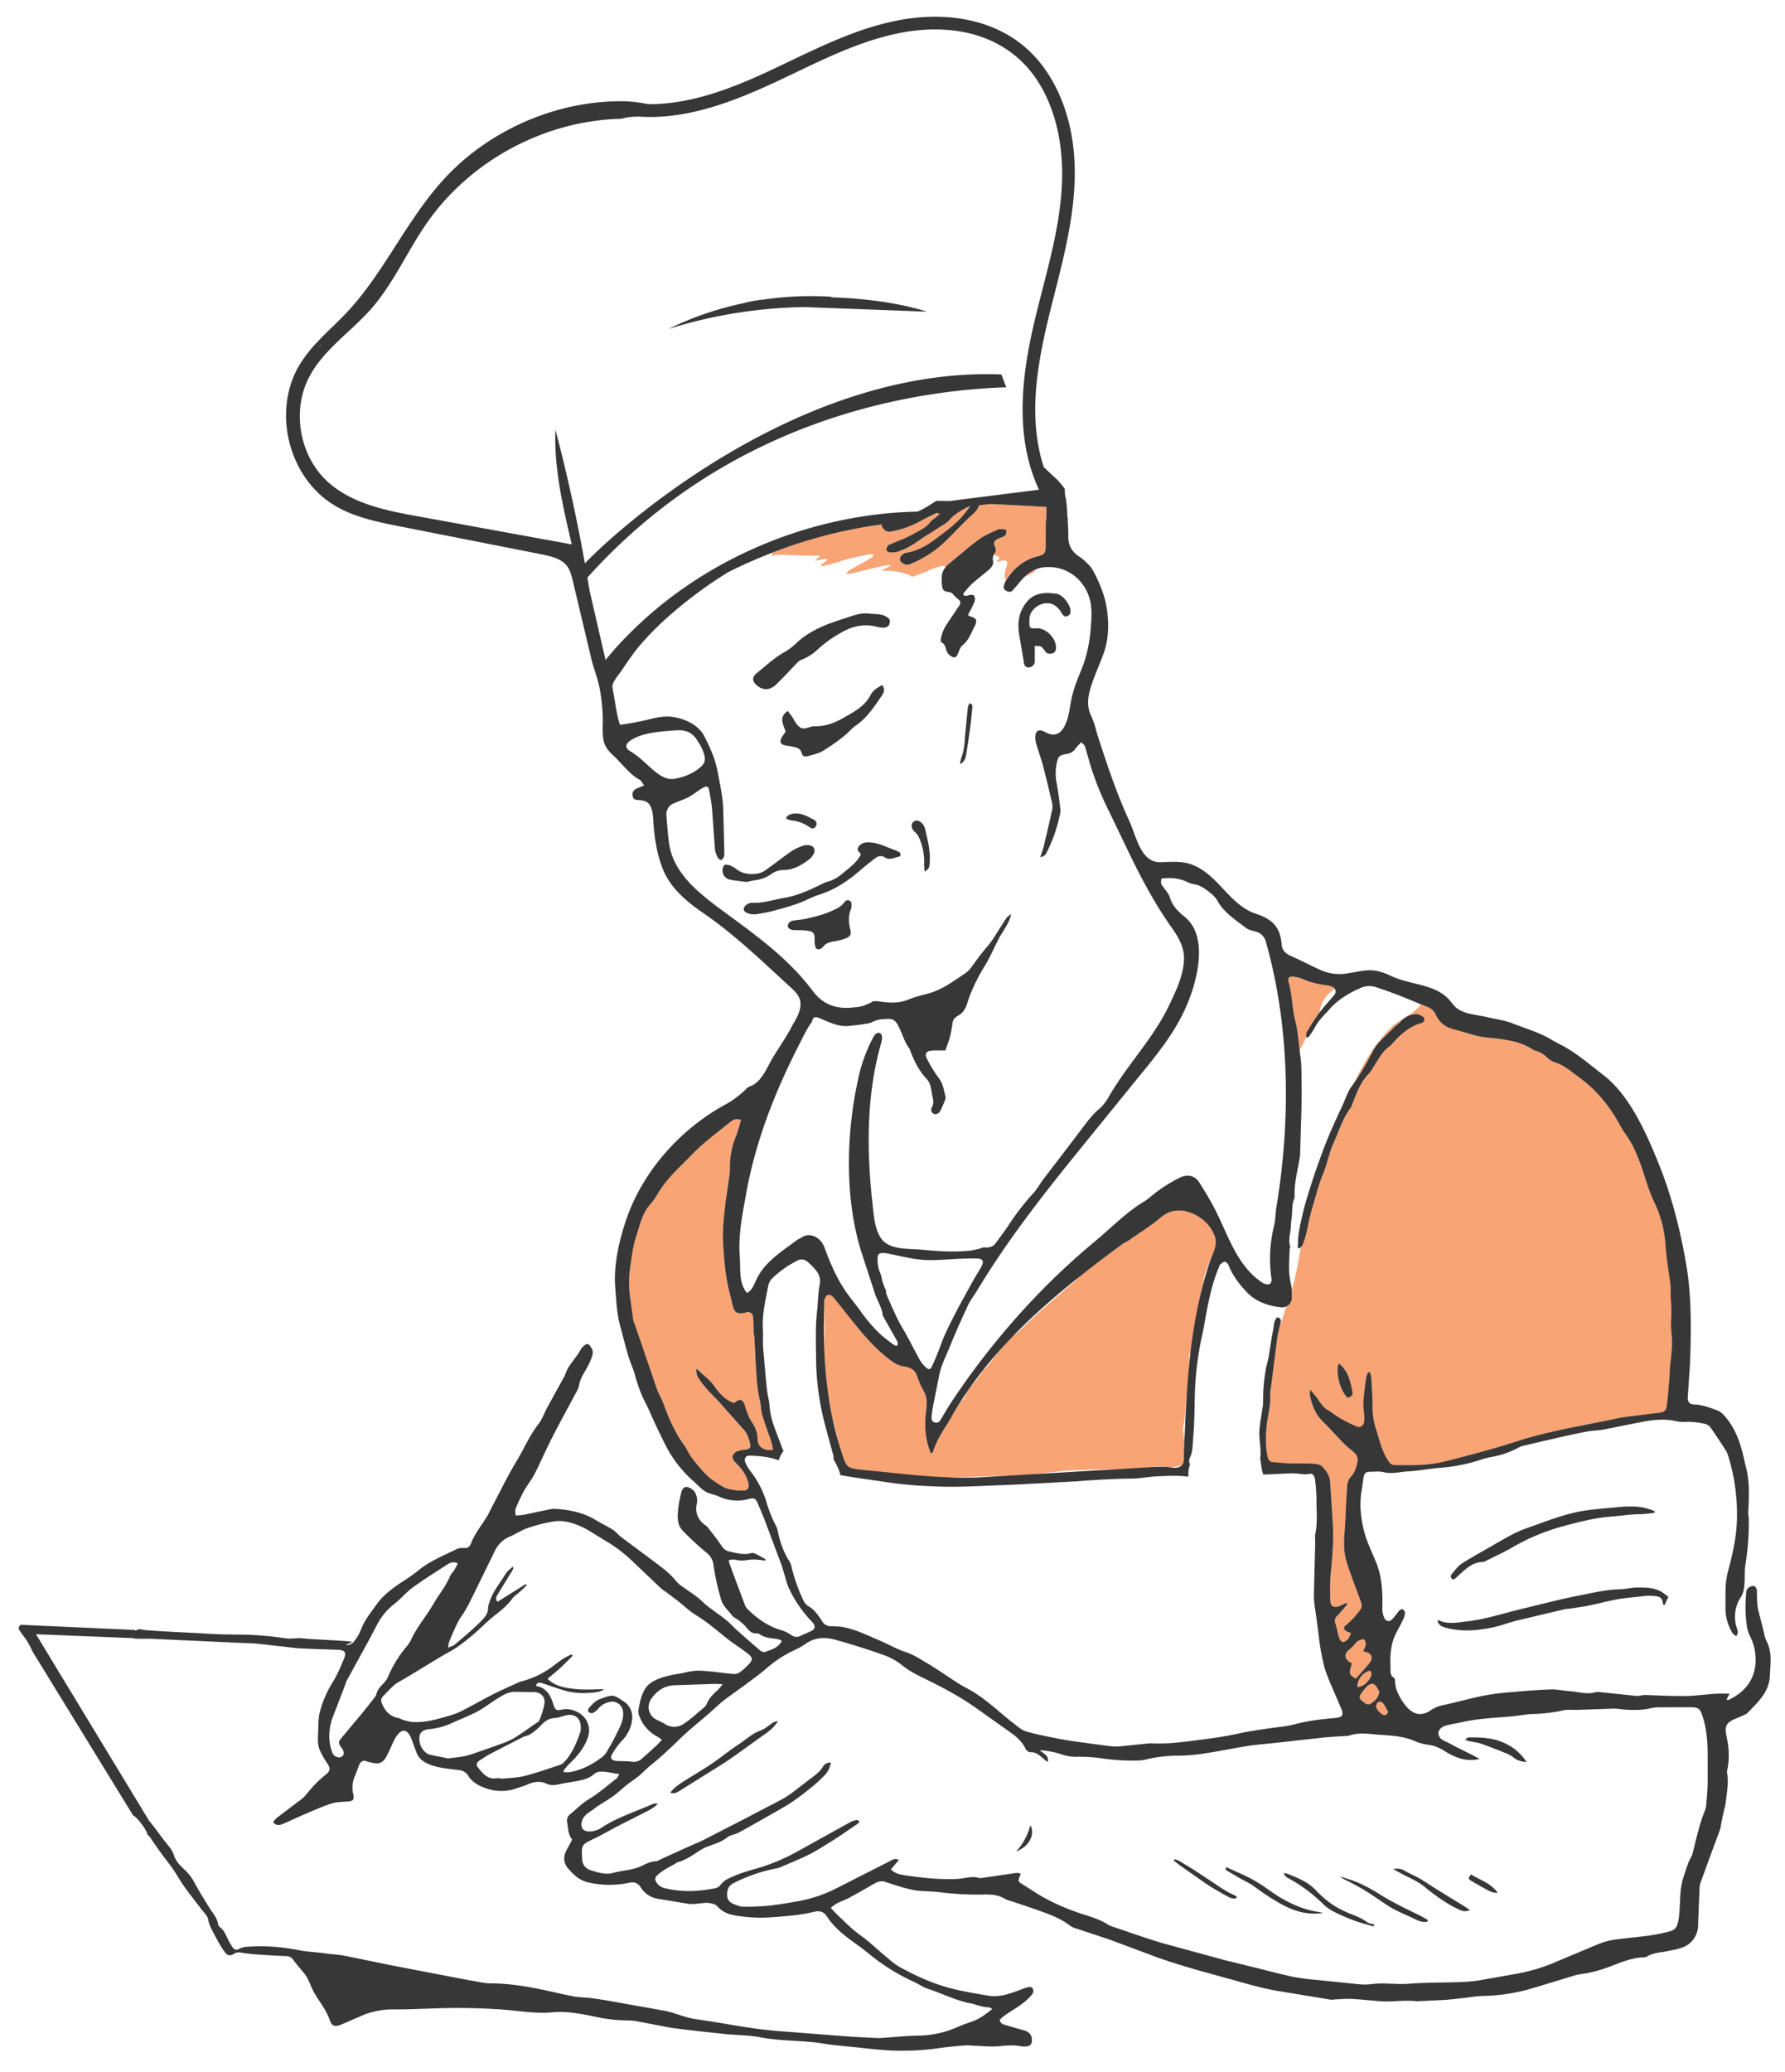 <svg width="100%" xmlns="http://www.w3.org/2000/svg" viewBox="0 0 1143.529 1327.059"  xmlns:v="https://vecta.io/nano"><path d="M542.043 358.227l5.142-1.2c39.414-9.482-29.8 17.557 5.308 8.574s6.8.817 13.814 0 18.033 2.858 17.625 3.675 13.88-4.9 10.615-3.675 12.714-6.152 10.817-1.86a15.576 15.576 0 0 1 3.081-3.09c6.148-5.084 12.14-10.386 18.577-15.08 3.707-2.7 8.063-4.6 12.3-6.434 1.5-.65 3.557-.03 5.3.01.458 2.88-.586 4.2-2.66 4.883a16.958 16.958 0 0 0-2.454.919c-2.755 1.417-3.326 2.677-1.968 5.575a3.187 3.187 0 0 1-.273 3.629 6.867 6.867 0 0 0-.761 1.269c2.6.755 4.945 1.2 2.952 3.236-4.114 4.2 8.5-4.5 5.27 4.492-1.515 4.216-1.23 7.066-.258 8.7 4.664-7.456 10.808-13.04 19.615-15.4 5.6-1.492 5.856-2.04 5.847-7.94v-9.7l.01-5.25c.1.026.208.052.3.087.108-2.547.183-5.775.1-9.074l-35.57-1.862-7.452.806a13.439 13.439 0 0 1-3.9 5.592c-6.55 5.7-12.234 12.407-18.62 18.316a68.77 68.77 0 0 1-21.611 13.743 6.617 6.617 0 0 1-2.118.451c-1.674.06-4.2-1.58-4.416-3-.3-2 .876-3.27 2.534-4.147a3.965 3.965 0 0 1 1.214-.5c7.947-1.1 14.4-5.336 20.6-10.03 5.457-4.138 10.992-8.2 15.52-13.4 1.666-1.908 3.193-3.94 5.163-6.4-3.93 1.085-10.62 5.58-12.815 8.156a15.3 15.3 0 0 1-3.158 2.924c-4.26 2.776-8.624 5.388-12.9 8.13-3.167 2.04-6.17 4.347-9.43 6.212a48.141 48.141 0 0 1-8.364 3.749 13.93 13.93 0 0 1-5.171.347c-.7-.053-1.848-.816-1.943-1.4a4.8 4.8 0 0 1 .824-2.707 3.012 3.012 0 0 1 1.432-.945c4.927-2.16 10.115-3.86 14.723-6.56 3.94-2.317 8.485-3.983 11.3-8.008a14.088 14.088 0 0 1 2.663-2.17c.93-.763 1.83-1.57 3.35-2.9-1.466-.243-2.1-.564-2.48-.38-3.644 1.787-7.3 3.565-10.845 5.526a60.388 60.388 0 0 1-18.437 6.316c-2.663.486-5.353-1.9-5.614-4.38 0-.07-.008-.14-.008-.208a306.061 306.061 0 0 0-69.71 17.932c-.045.1-1.442 3.3.367 2.026 1.837-1.3 17.76.38 26.947 0s-7.656 4.667 3.914 2.523-9.426 6.737 4.354 3.37a115.135 115.135 0 0 0 11.393-3.491zm122.035 6.15a22.068 22.068 0 0 0-7.849 5.193c3.1-1.325 6.282-2.954 7.85-5.193zm217.562 727.94c-.468 2.195 3.826 6.664 5.96 6.056.625-.182 1.042-1.1 1.753-1.9-1.17-2-2-4.043-3.383-5.613-1.675-1.917-3.792-1.084-4.33 1.466zm-3.853-17.698c.963-1.588 1.154-3.184-.087-4.7a10.864 10.864 0 0 0-8.156 10.55c3.462-.375 6.083-2.276 8.243-5.85zm2.803 4.285c-1.718-1.32-3.713-.043-5.04 1.292a34.2 34.2 0 0 0-3.947 5.128 2.659 2.659 0 0 0 .842 3.826c1.674 1.24 3.453 3.376 5.743 1.883 2.507-1.64 4.85-3.713 5.483-7.626-.84-1.293-1.605-3.358-3.08-4.503zm-5.875-20.997a11.211 11.211 0 0 1-1.257-.407c.616-2.586 2.967-5.085.268-7.644a6.972 6.972 0 0 0-5.656 2.932 25.865 25.865 0 0 1-4 3.922c-2.724 2.265-2.8 5-.053 7.253a15.974 15.974 0 0 0 2.049 1.25c-1.97 7.132-1.97 7.132 2.56 9.84 3.1-3.558 6.334-6.88 9.075-10.568 2.2-2.967.694-5.83-2.985-6.577zm-386.678-152.63c-.668-2.342-.47-4.927-1.06-7.313-1.848-7.53-2.256-15.227-2.785-22.914-.442-6.386-.642-12.8-1-19.183-.034-.712-.372-1.423-.4-2.135-.087-1.735-.026-3.47-.105-5.2a35.71 35.71 0 0 0-.511-6.412c-.174-.8-1.527-1.535-2.5-1.84-.72-.226-1.674.33-2.524.486-5.058.9-6.594.043-7.835-4.954-1.5-6.065-3.132-12.14-4.077-18.307-1.05-6.88-1.58-13.856-2.014-20.814-.6-9.483.634-18.9 1.745-28.294.64-5.474 1.622-10.914 2.394-16.38a23.759 23.759 0 0 0 .191-3.93 50.741 50.741 0 0 1 3.922-20.441c1.327-3.306 2.117-6.828 3.22-10.472-3.5-1.163-5.38.12-7.245 1.64l-11.93 9.535c-2.6 2.116-5.17 4.268-7.626 6.54-2.534 2.36-4.92 4.894-7.366 7.34-2.768 2.767-5.622 5.448-8.286 8.32a105.4 105.4 0 0 0-7.6 8.893c-2.68 3.627-4.58 7.9-7.592 11.183-5.83 6.37-7.322 14.507-9.813 22.168-1.778 5.492-2.394 11.374-3.3 17.127a79.634 79.634 0 0 0-.959 10.831 70.712 70.712 0 0 0 .625 9.561c.6 5.18 1.37 10.35 2.117 15.513a9.4 9.4 0 0 0 .66 1.614l3.565 10.273L420.7 889.15c1.266 3.557 3.3 6.845 4.58 10.4 3.392 9.5 7.522 18.6 13.552 26.75a30.294 30.294 0 0 1 1.5 2.646 42.393 42.393 0 0 0 2.646 4.355c2.03 2.655 4.13 5.267 6.342 7.766a48.456 48.456 0 0 0 5.545 5.552 75.741 75.741 0 0 0 6.845 4.668c4.312 2.82 9.283 3.245 14.177 3.306 3.15.043 4.286-1.987 3.47-5.05-1.4-5.2-4.477-9.4-8.3-13.04-2.437-2.325-2.377-5.136.52-6.785a13.234 13.234 0 0 1 3.722-1.093c1.128-.234 2.334-.182 3.435-.5a2.4 2.4 0 0 0 1.883-3.011c-.815-3.392-1.6-6.785-4.12-9.492-3.765-4.042-7.366-8.225-11.036-12.354-2.316-2.6-4.546-5.3-6.993-7.8-3.9-3.948-7.8-7.87-10.767-12.607a7.835 7.835 0 0 1-1.449-6.464c3.948 4.06 8.173 6.837 11.105 11 3.384 4.8 7.132 9.137 12.832 11.14 3.983-3.167 5.562-2.68 7.132 2.038.27.833.417 1.7.755 2.508.946 2.264 1.666 4.7 3 6.716 2.4 3.574 4.2 7.027 4.216 11.626.018 5.283 4.3 8.016 9.9 7a40.367 40.367 0 0 0-2.629-9.518c-1.623-4.5-3.22-9.04-4.53-13.648zM827.083 635.97c.93 5.883 1.293 11.9 2.742 17.648a63 63 0 0 1 .459 1.992c.047.218.1.435.14.654q.18.868.338 1.74a93.67 93.67 0 0 1 .554 3.422l.2 1.413c.324 2.44.583 4.884.845 7.33q.132 1.23.27 2.46 2.1-4.294 4.374-8.493h0l-.272-.093c.122-1.024-.078-2.238.408-3.037 2.5-4.086 4.963-8.225 7.817-12.05.148-.2.3-.385.46-.58v-.02a19.122 19.122 0 0 1 .574-3.183c1.47-5.333 4.813-8.826 9.1-11.98h0a3.371 3.371 0 0 0-.42-.455c-.032-.03-.068-.058-.1-.087a3.929 3.929 0 0 0-.47-.345l-.106-.07-.138-.08a5.021 5.021 0 0 0-.477-.23 16.447 16.447 0 0 0-4.234-1.042 51.621 51.621 0 0 1-13.917-3.6 23.419 23.419 0 0 0-6.706-1.8c-2.82-.295-3.618 1.068-2.9 3.748a61.611 61.611 0 0 1 1.451 6.741zm243.497 208.696c.6-6.568-.538-13.014-.287-19.53a15.485 15.485 0 0 0-.164-2.612c-1.068-8.355-2.63-16.675-3.115-25.065a74.808 74.808 0 0 0-7.47-28.033c-4.034-8.46-6.065-17.6-9.457-26.27a95.135 95.135 0 0 0-5-11.1c-2.1-3.817-4.962-7.2-7.028-11.045-6.585-12.207-15.035-22.8-26.314-30.956-4.807-3.47-9.24-7.627-15.08-9.492a15.015 15.015 0 0 1-6.178-3.948 18.722 18.722 0 0 0-4.72-2.993c-1.145-.607-2.6-.686-3.67-1.388-7.8-5.206-16.745-6.36-25.725-7.418a71.4 71.4 0 0 1-8.65-1.059c-5.648-1.38-11.2-3.167-16.823-4.676a15.9 15.9 0 0 1-11.036-9.179c-1.24-2.83-3.253-4.235-5.977-5.284l-3.67-1.458a21.551 21.551 0 0 1-6.105 5.84c-3.8 2.388-7.546 4.856-11.267 7.36q-3.75 3.625-7.18 7.58c-.58.673-1.132 1.446-1.7 2.18.72-.648 1.044-.688-1.17 1.33l-.96 1.316q-3.1 4.33-5.854 8.9a174.639 174.639 0 0 0-8.47 15.844c1.02-1.475 2-2.968 2.97-4.472l.4-.622q1.368-2.15 2.664-4.343.237-.4.472-.8 1.283-2.2 2.506-4.413l.368-.68q1.27-2.334 2.48-4.705c3.2-6.273 8.832-10.333 13.5-15.278 1.388-1.467 3.193-2.55 4.573-4.026a13.279 13.279 0 0 1 9.092-4.625 5.225 5.225 0 0 1 2.863.347c1.276.772 3.263 1.154 3.115 3.237-.14 1.882-1.9 2.038-3.218 2.48-7.288 2.43-12.633 7.453-17.56 13.04a6.7 6.7 0 0 1-1.206 1.267c-5.423 3.583-7.844 9.5-11.348 14.567a17.973 17.973 0 0 1-1.97 2.881c-5.56 5.344-7.9 12.46-10.724 19.3a11.977 11.977 0 0 1-1.154 2.82c-5.136 6.646-7.392 14.723-10.845 22.168-2.906 6.28-4.1 13.326-6.733 19.755-3.166 7.687-5.058 15.7-7.47 23.6a85.1 85.1 0 0 0-1.64 6.35c-.494 2.247-.92 4.5-1.353 6.776a60.236 60.236 0 0 1-2.751 9.119 3.761 3.761 0 0 1-1.158 1.426c-1.277 7.136-3.018 18.47-5.834 27.075a51.691 51.691 0 0 1 .1 5.674 5.892 5.892 0 0 1-3.63 5.274l-4.313 13.656a.035.035 0 0 1-.008.026v.008a67.681 67.681 0 0 0-1.475 6.993l-3.688 29.387c-.27 2.16-.893 4.346-.763 6.5.425 7.358-1.848 14.377-2.42 21.612-.477 6.143-.546 12.234.825 18.255.355 1.58 1.12 3.106 3.08 3.263 3.765.312 7.53.694 11.313.824 4.772.165 9.56-.06 14.324.208 2.1.122 4.807.434 6.117 1.76 2.6 2.655 4.876 5.857 5.154 9.882l1.752 27.434c.547 10.646-.355 21.23-1.423 31.825a133.454 133.454 0 0 0-.173 16.962c.1 3.6 2.343 4.754 5.726 3.314 1.536-.65 3.046-1.354 4.564-2.03l.608.885c-2.153 2.482-4.2 5.06-6.482 7.4a4.313 4.313 0 0 0-1.171 5.067c.945 2.716 1.267 5.64 2.152 8.38.408 1.284 1.293 3.02 2.325 3.323.937.277 2.594-.894 3.5-1.84s1.3-2.412 2.03-3.887c-1.18-.425-1.865-.608-2.5-.9-2.4-1.127-2.83-2.568-.7-4.2a52.944 52.944 0 0 0 7.774-8.112c2.333-2.76 2.75-4.06 1.5-7.4-3.03-8.182-6.17-16.338-8.85-24.632a39.96 39.96 0 0 1-1.727-11.149c-.112-4.78.512-9.578.764-14.368l.946-18.306c.286-3.73-.183-7.956 2.516-10.846 2.594-2.76 3.548-5.882 4.26-9.318a6.011 6.011 0 0 0-1.934-6.325c-2.325-1.978-4.746-3.878-6.88-6.047-4.58-4.65-8.9-9.56-13.535-14.16-4.677-4.64-6.776-10.428-8.034-16.65-.174-.86.156-1.822.346-3.53 1.2 1.527 1.822 2.464 2.577 3.28 2.924 3.193 4.46 7.523 8.512 9.813 2.9 1.63 5.466 3.844 8.355 5.492a89.992 89.992 0 0 0 10.125 5c2.386 1 4.3-.243 4.824-2.768a13.761 13.761 0 0 0 .1-3.488c-.173-3.167-.746-6.36-.546-9.5.32-5.223 1.058-10.412 1.76-15.6a14.07 14.07 0 0 1 1.362-3.314l1 .07a13.606 13.606 0 0 1 .92 3.08c.356 6.073.8 12.155.84 18.23a45.146 45.146 0 0 0 1.84 13.786c2.35 7.3 3.86 14.906 8.173 21.5 1.04 1.588 2 2.707 4.05 2.742 10.8.173 21.664.38 32.18-2.282 15.808-4.018 31.616-8.156 47.12-13.18 10.568-3.427 21.318-5.8 32.1-8.173 8.8-1.944 17.682-3.47 26.532-5.214 2.846-.565 5.657-1.38 8.53-1.77l22.93-2.864c3.488-.442 4.52-1.154 5.033-4.9.807-5.9 1.2-11.852 1.7-17.787.13-1.448.035-2.915.165-4.364.486-5.648 1.3-11.28 1.45-16.936.134-5.366-1.03-10.805-.56-16.115zM863.3 895.2c-4.763-4.382-7.93-16.7-5.657-22.038 6.108 4.58 7.435 11.444 8.815 18.246.493 2.426-1.234 3.276-3.158 3.792zm-93.514-114.73c-6.377-4.668-16.858-8.65-26.185-.772-6.307 5.336-13.422 9.717-20.206 14.47-1.423 1-3.08 1.64-4.477 2.664l-25.2 18.715c-2.056 1.56-3.67 3.678-5.63 5.387L667.594 838.6c-5.544 4.946-10.8 10.212-16.285 15.227-1.484 1.353-3.627 2.047-4.945 3.514-2.534 2.794-4.7 5.917-7.02 8.9l-6.672 8.6c-1.076 1.336-2.63 2.352-3.5 3.8-3.427 5.735-8.85 10.1-11.392 16.442-.2.5-.763.867-1.12 1.336-1.223 1.614-2.56 3.167-3.6 4.884-2.273 3.714-4.234 7.618-6.6 11.253-3.592 5.52-6.906 11.132-8.832 17.483-.087.278-.65.408-.928.564-.26-.14-.452-.182-.5-.286-3.653-8.7-4.017-17.813-2.906-27.018.512-4.26.78-8.32-1.45-12.3a52.508 52.508 0 0 1-4.234-9.509c-1.293-4.086-4.052-5.7-7.973-6.36a17.162 17.162 0 0 1-6.551-2.195 73.52 73.52 0 0 1-10.2-8.181c-4.486-4.364-8.746-9-12.832-13.743-2.83-3.3-5.1-7.054-7.818-10.472-2.793-3.523-5.787-6.9-8.737-10.3-.876-1.006-2.064-2.1-3.375-1.093a6.917 6.917 0 0 0-1.978 3.141 11.1 11.1 0 0 0-.078 3.045c-.27 7.106.538 14.2.06 21.326a108.908 108.908 0 0 0 .243 13.561c.32 5.5.9 11 1.38 16.5a52.973 52.973 0 0 0 .72 7.366c1.44 6.212 2.455 12.5 4.068 18.715 1.493 5.743 2.76 11.547 4.634 17.222 3.3 9.986 2.9 10.185 14.914 11.4 7.54.755 14.9 2.412 22.376 3.384 8.1 1.058 16.233 1.24 24.32 2.047 2.837.278 5.778-.625 8.676-.72l35.755-1c5.37-.173 10.758-.46 16.112-.937 7.808-.7 15.582-1.935 23.408-2.395 10.315-.607 20.675-.7 31.008-1 4.087-.122 8.182-.017 12.25-.295 4.633-.313 9.25-1.007 13.882-1.4a13.222 13.222 0 0 1 5.205.234c3.16 1.093 6.065-.27 9.076-.45a2.873 2.873 0 0 0 2.047-1.848 56.058 56.058 0 0 0 .929-10.394c-.165-4-.842-7.982-1.3-11.973 1.424-5.874 1.554-12.138 2-18.194l1.154-7.947a92.713 92.713 0 0 0 .92-9.536 13.538 13.538 0 0 0-.139-2.811c.147-2.74.208-5.483.087-8.233a15.5 15.5 0 0 0-.061-.9c1.65-.452 2.22-1.736 2.637-4.582.5-3.453.616-6.958 1.06-10.42l2.672-19.33c.087-.564.4-1.093.52-1.657l2.924-13.6a25.7 25.7 0 0 1 .911-3.306c.85-2.307 1.735-4.606 2.7-6.87a38.447 38.447 0 0 1 3.08-6.681 7.22 7.22 0 0 0 .79-6.663 27.01 27.01 0 0 0-9.273-13.494z" fill="#f8a475"/><g fill="#373737"><path d="M1131.47 1050.508a19.47 19.47 0 0 1-1.327-4.607l-3.75-14.776a37.124 37.124 0 0 1-.746-6.039l-.156-6.558c-.13-1.562-1.136-3.037-2.733-2.88a5.415 5.415 0 0 0-3.435 2.091c-.694.946-.66 2.48-.773 3.774a90.2 90.2 0 0 0 .035 15.617c.338 3.74.8 7.35 2.585 10.846a31.362 31.362 0 0 1 3.159 9.925c1.987 14.42-4.234 24.762-16.954 30.765-.312.148-.8-.052-1.284-.1l1.892-3.913c-3.115 0-5.7-.1-8.295.026-3.045.148-6.082.5-9.118.746-2.75.235-5.5.608-8.25.668-4.52.1-9.05.06-13.56-.043l-14.828-.538c-1.865-.026-3.765.746-5.6.58l-22.992-2.377a9.419 9.419 0 0 0-3.488.078c-5.275 1.5-10.385-.278-15.565-.65-4.338-.313-8.685-1.328-13-1.18-8.867.3-17.725 1.05-26.567 1.85a150.06 150.06 0 0 0-16.831 2.247c-8.416 1.726-16.7 4.06-25.1 5.9a22.357 22.357 0 0 0-8.381 3.419c-5.345 3.748-10.707 2.984-15.392-2.42a35.822 35.822 0 0 1-6.507-11.27 23.416 23.416 0 0 1-.712-4.087c-.2-1.05-.086-2.672-.7-3.045-2.334-1.4-2.343-3.488-2.326-5.717.035-3.2-.217-6.447.113-9.63a37.909 37.909 0 0 1 1.952-9.8c1.632-4.18 4.078-8.042 6.022-12.112a12.22 12.22 0 0 0 1.24-4.546c.044-.737-.92-1.8-1.692-2.212-.416-.217-1.587.495-2.1 1.067-1.448 1.63-2.654 3.48-4.095 5.1-1.926 2.178-4.372 1.918-5.5-.8a14.6 14.6 0 0 1-1.146-5.892c.183-7.452.044-14.88-1.674-22.167a50.18 50.18 0 0 0-2.351-7.409c-2.68-6.56-5.873-12.85-7.66-19.834-2.2-8.633-3.07-17.153-1.57-25.924.5-2.96.763-5.97 1.318-8.928.347-1.848 1.4-3.22 3.558-3.193 3.062.035 6.273-.5 9.162.234 5.344 1.362 10.446-.225 15.617-.5 6.8-.364 13.56-1.7 20.363-2.264a109.075 109.075 0 0 0 26.046-5.1 46.423 46.423 0 0 1 7.617-1.935 57.61 57.61 0 0 0 16.051-5.5 15.829 15.829 0 0 1 3.161-1.412q12.533-2.992 25.1-5.84c5.527-1.25 11.062-2.472 16.64-3.48 3.42-.625 6.95-.616 10.36-1.258l25.22-5.015c7.036-1.24 14.16-2.013 21.274-.295a26.3 26.3 0 0 0 7.3.339 49.986 49.986 0 0 1 11.608 1.466 6.34 6.34 0 0 1 3.367 2.577c3.245 4.615 6.316 9.353 9.4 14.1a13.144 13.144 0 0 1 1.492 3.158 125.426 125.426 0 0 1 5.805 39.572c-.08 11.582-2.533 22.844-5.5 33.932a51.456 51.456 0 0 0-1.848 14.212v10.95a30.376 30.376 0 0 0 4.451 15.357 9.7 9.7 0 0 0 2.36 1.978c1.76-2.143.893-3.783.373-5.422a22.643 22.643 0 0 1 2.707-19.678c1.752-2.777 2.02-5.692 2.264-8.685.3-3.748-.052-7.565.5-11.262a176.545 176.545 0 0 0 2.282-29.542c-.044-1.735-.46-3.48-.365-5.2.564-10.142 1-20.268-1.926-30.184a12.677 12.677 0 0 1-.278-1.284c-2.377-11.036-5.544-21.726-13.448-30.3a10.7 10.7 0 0 0-3.756-2.828c-4.885-1.848-9.744-3.8-15.132-3.974-3.27-.112-4.425-1.847-4.2-4.815l1.388-20.883c.806-20.2 1.136-43.1-2.23-63.006-3.734-22.1-9.174-43.994-17.533-64.827-7.85-19.563-18.643-44.354-35.712-57.464-7.826-6.03-15.34-12.477-23.86-17.543-2.88-1.718-5.987-3.054-8.85-4.8-8.034-4.9-17.075-7.418-25.716-10.828-5.076-2-10.68-2.638-16.034-3.913-6.25-1.488-14.864-1.84-19.878-6.118-1.77-1.5-3.058-3.5-4.623-5.224-9.055-9.985-24.82-9.23-37-15-11.88-5.626-15.968-3.63-28.174-1.648a29.464 29.464 0 0 1-16.728-2.057c-6.507-2.863-12.77-6.28-19.288-9.118-3.426-1.492-5.647-3.6-5.942-7.34-.907-11.462-6.194-16.247-16.42-19.668-15.2-5.086-22.027-20.3-35.107-28.534-9.145-5.764-16.092-4.818-25.928-4.5-12.9.413-15.547-16.476-20.113-26.363-8.12-17.586-14.158-35.743-20.108-54.136-1.37-4.286-2.238-8.815-4.217-12.806-3.124-6.334-2.3-12.6-.4-18.723 2.16-6.933 5.172-13.605 7.766-20.4 3.68-9.622 4.043-19.53 2.568-29.62-1.3-8.92-4.772-17.065-8.954-24.926a22.452 22.452 0 0 0-4.181-4.963 25.489 25.489 0 0 0-4.33-3.635c-4.954-3.132-7.427-7.427-7.27-13.388.1-3.912-.356-7.886-.348-11.782-.07.044-.14.078-.208.122l-.165-3.974c-.1-1.865-.26-3.713-.434-5.57-.017-.2-.043-.382-.06-.547a76.93 76.93 0 0 0-.589-3.158 20.549 20.549 0 0 1-.373-5.1 41.693 41.693 0 0 0-7.306-8.208q-3.1-2.928-6.212-5.84c-11.392-35.147-2.8-72.9 6.013-107.593 9.683-38.115 20.2-77.877 9.023-116.9-5.076-17.752-14.628-34.748-29.273-46.33-14.3-11.3-31.92-16.624-49.958-17.5-40.354-1.938-76.377 18.086-111.76 34.623-24.06 11.244-50.938 21.6-77.782 21.213a81.453 81.453 0 0 0-19.677-1.831c-40.8.677-81.834 18.88-109.762 48.683l-.9.963c-11.973 13.014-21.646 28.075-31.008 42.643-9.44 14.706-19.2 29.915-31.443 42.964-2.984 3.176-6.116 6.212-9.248 9.258-3.27 3.175-6.542 6.36-9.64 9.665a87.567 87.567 0 0 0-11.053 14.09c-8.693 14.073-11.2 32.2-6.923 49.723s14.905 32.423 29.117 40.9c12.85 7.662 28.084 10.664 41.524 13.32l90.518 17.846c6.768 1.336 13.127 2.9 16.632 7.35 2.247 2.846 3.2 6.915 4.06 10.507l11.686 49.16c1.487 6.255 4.037 12.25 5.267 18.662a116.536 116.536 0 0 1 2.081 23.105 52.558 52.558 0 0 0 .4 10.125c.793 4.288 3.4 7.362 6.528 10.223 5.374 4.93 10.13 11.85 16.648 15.3 1.1.6 1.726 2.1 2.932 3.644l-4.494 1.848c-2.507 1.1-3.35 2.742-2.82 5.2.5 2.317 2.28 2.273 4.078 2.377 4.633.26 6.9 1.892 8.05 5.9a22.55 22.55 0 0 1 .9 5.144c.557 11.053 2 22.165 6.012 32.545 5.03 13 15.785 21.648 26.9 29.285 12.845 8.824 24.734 19.2 36.286 29.626l17.585 16.192c4.427 4.03 8.527 7.458 7.487 14.1-.637 4.068-2.8 7.7-4.938 11.234-3.592 7.184-8.443 13.98-12.6 20.86-3.8 6.3-6.987 15.342-14.18 18.243a7.464 7.464 0 0 0-2.612 1.492 57.84 57.84 0 0 1-14.272 10.68c-28.46 15.714-52.546 42.538-63.137 74.086-4.363 12.988-7.938 28.926-6.793 42.7.7 8.5 1 17.136 3.367 25.456 2.5 8.8 4.285 17.786 7.86 26.27 1.17 2.794 1.7 5.857 2.672 8.755.954 2.88 1.952 5.77 3.167 8.554 1.562 3.566 3.48 6.976 5.032 10.55 3.3 7.565 6.872 14.992 10.6 22.358a76.646 76.646 0 0 0 17.717 22.4c3.27 2.924 6.125 6.585 10.715 7.8a34 34 0 0 1 4.972 1.639 28.253 28.253 0 0 0 19.581 1.683c3.158-.884 4.252-.355 5.466 2.482 1.727 4 3.436 8.017 5 12.1l10.568 28.232c.355.954.572 1.952.885 2.924 1.327 4.155 2.2 8.528 4.112 12.4a79.171 79.171 0 0 0 14.142 20.311 8.469 8.469 0 0 1 1.38 1.683c.98 1.78.6 3.27-1.345 4.25-2.455 1.258-5.05 2.24-7.54 3.427-2.108 1-3.86.477-5.726-.728a21.764 21.764 0 0 0-5.778-2.907c-8.685-2.395-15.7-7.392-22.012-13.57a8.29 8.29 0 0 1-1.839-2.907l-8.58-22.94c-.642-1.726-1.206-3.48-1.84-5.292 2.976-1.458 5.492 0 8.025 0 2.742 0 5.483-.685 8.225-.7a62.645 62.645 0 0 1 7.271.746l.2-.9c-2.152-1.17-4.286-2.4-6.48-3.5a3.891 3.891 0 0 0-2.491-.486c-5.05 1.5-9.8 0-14.636-1.093-2.212-.5-3.375-1.77-4.6-3.575-2.837-4.2-6.02-8.147-9.118-12.155a9.628 9.628 0 0 0-1.753-1.3c-4.2-3.366-6.1-7.565-5.04-13.03a10.36 10.36 0 0 0-1.293-8.009c-1.17-1.76-4.433-3.583-5.925-3.08-2.117.7-2.5 2.776-2.907 4.555a75.436 75.436 0 0 0-1.769 9.882c-.46 4.824-.694 9.847 3.07 13.62a189.715 189.715 0 0 0 15.044 13.934 11.107 11.107 0 0 1 4.468 7.54 166.088 166.088 0 0 0 4.824 22.1 15.739 15.739 0 0 0 1.935 4.234 43.649 43.649 0 0 0 3.6 4.321c1.05 1.2 1.926 2.76 3.245 3.462a28.2 28.2 0 0 1 8.216 7.1c1.45 1.7 3.158 3 5.588 2.976a3.761 3.761 0 0 1 2.108.426c3.514 2.524 7.6 2.68 11.652 3.15a10.506 10.506 0 0 1 2.707 1.223c-2.5 4.7-6.94 5.63-10.924 7.132-.8.3-2.3-.434-3.088-1.1-4.885-4.14-9.7-8.373-14.463-12.642-2.5-2.22-4.7-4.754-7.3-6.836-3.835-3.08-7.956-5.822-11.834-8.84-2.386-1.857-4.442-4.14-6.846-5.952-3.6-2.707-7.4-5.128-11.027-7.8a25.828 25.828 0 0 1-2.985-3.159 64.2 64.2 0 0 0-5.874-5.838c-6.533-5.093-13.222-10-19.85-14.958l-8.73-6.5c-1.9-1.5-3.48-3.488-5.5-4.78-3.53-2.256-7.375-4.035-10.967-6.2-8.086-4.884-17-6.585-26.237-7.1a11.478 11.478 0 0 0-3.028.312l-17.1 3.583a37.6 37.6 0 0 1-4.876.3c0-1.78-.382-3.2.07-4.286a111.963 111.963 0 0 1 5.361-11.41c2.1-3.774 4.9-7.157 6.863-10.983 3.9-7.62 7.262-15.5 11.14-23.114 4.607-9.05 9.544-17.943 14.3-26.922 1.093-2.056 2.542-4.12 2.907-6.334.58-3.6 2.273-6.55 4.043-9.578a49.862 49.862 0 0 0 3.548-7.028c.885-2.255 1.987-4.7.66-7.15-.64-1.18-1.683-2.82-2.7-2.94-1.067-.122-2.516 1.154-3.427 2.15-1.06 1.163-1.648 2.733-2.568 4.043-2.1 2.968-4.4 5.8-6.334 8.85-1.153 1.8-1.657 4-2.68 5.9l-10.48 19.018c-2.082 3.826-3.53 8.13-6.16 11.513-5.6 7.2-9.075 15.583-13.75 23.287-5.588 9.206-10.264 18.958-15.322 28.484-1.362 2.56-2.517 5.258-4.052 7.713-3.453 5.553-7.627 10.654-9.987 16.867-.806 2.116-2.342 3.08-4.824 2.793a8.769 8.769 0 0 0-4.589.851c-8.338 4.138-17.05 7.574-24.354 13.6a105.458 105.458 0 0 1-9.275 6.577c-6.472 4.26-12.815 8.693-17.36 15.087-3.774 5.3-7.956 10.377-10.246 16.676a27.4 27.4 0 0 1-4.529 7.41 6.073 6.073 0 0 1-4.13 1.96c-3.028.052 5.283-1.856 2.255-2.22-6.5-.8-24.328-1.327-30.826-2.1-3.6-.416-7.27.573-10.862.018a209.084 209.084 0 0 0-31.312-2.413q-12.456-.05-24.884-.92c-3.4-.234-32.9-1.466-36.04-2.3a3.754 3.754 0 0 0-3.687.746l-.92-.5-72.527-3.272a2.868 2.868 0 0 0-1.363 1.2 3.739 3.739 0 0 0-.26 1.285c1.45 2.863 3.9 5.38 5.535 8.1a62.39 62.39 0 0 1 3.358 6.524l64.516 105.1c1.032-.356 8.477 8.32 9.145 12.25a4.664 4.664 0 0 1 1.6 1.587q3.526 5.232 7.218 10.334c2.386 3.3 5 6.446 7.306 9.795 2.63 3.826 4.885 7.922 7.583 11.7 3.54 4.962 7.383 9.7 11.036 14.575 1.492 1.97 3.7 3.905 4.07 6.1.755 4.52 3.2 8.12 5.162 11.973a73.553 73.553 0 0 0 5.657 9.231c1.423 2.013 3.462 2.525 5.727.954 1.665-1.145 3.418-1 5.413-.64a118.457 118.457 0 0 0 12.138 1.214c5.232.373 10.464.686 15.695.842a5.871 5.871 0 0 1 5.05 2.811c1.84 2.6 4.07 4.937 6.047 7.444a26.246 26.246 0 0 1 2.915 4.286c1.7 3.375 2.933 7.027 4.9 10.22 3.262 5.3 7.114 10.195 9.214 16.233 1.414 4.087 3.444 4.564 7.626 2.8l13.578-5.9a50.783 50.783 0 0 1 20.059-3.713c9.458.052 18.932-.47 28.4-.738a407.53 407.53 0 0 1 41.941.911c10.255.772 20.45 2.646 30.8 1.692 9.7-.894 19.157 1.04 28.545 2.985a95.171 95.171 0 0 0 20.354 2.212 31.758 31.758 0 0 1 6.065.651l20.163 3.852c6.594 1.05 13.257 1.7 19.894 2.5l16.485 1.78c7.384.694 14.9.624 22.133 2.04 13.36 2.6 27 1.787 40.37 4.026 6.013 1.006 12.12 1.466 18.194 2.1 8.242.833 16.476 1.866 24.736 2.308a171.708 171.708 0 0 0 32.674-1.752c5.18-.712 10.412-1.128 15.626-1.57a39.078 39.078 0 0 1 4.355.234c5.674.174 11.392.816 17.014.313 4.686-.425 9.232-.885 13.874.078a12.143 12.143 0 0 0 3.921-.026 3.145 3.145 0 0 0 2.95-2.794c.538-4.052-1.336-6.464-5.423-7.522-3.947-1.007-7.826-2.247-11.738-3.384-1.58-.468-3.063-1.032-3.367-3.323.72-.642 1.536-1.44 2.43-2.126 5.2-3.956 11.26-6.732 15.877-11.486a15.787 15.787 0 0 0 3.054-3.575 3.529 3.529 0 0 0-.494-3.193c-.53-.582-2.092-.6-3.063-.33-2.1.547-4.13 1.423-6.186 2.17-6.2 2.265-12.46 4.312-19.175 3.14-7.452-1.293-14.95-2.48-22.3-4.3-12.077-2.984-23.426-8.034-34.28-14.046-3.757-2.083-6.967-5.2-10.325-7.956-4.824-3.983-9.292-8.45-14.385-12.043-5.64-3.965-10.342-8.858-15.287-13.526-1.337-1.258-2.516-2.672-4.122-4.4a32.807 32.807 0 0 1 3.992-2.837c2.6-1.3 5.4-2.247 7.955-3.627 5.258-2.828 10.412-5.83 15.592-8.806 2.342-1.345 4.685-2.282 7.46-1.3 3 1.05 6.04 2.04 9.1 2.906a74.8 74.8 0 0 0 10.532 2.586c4.894.642 9.9.494 14.8 1.067a192.86 192.86 0 0 0 26.566 1.561c5.414-.13 10.793-.268 15.66 2.786a19.392 19.392 0 0 0 4.121 1.466l15.322 5.17c7.765 2.872 15.712 5.37 22.376 10.637a14.222 14.222 0 0 0 4.39 1.874l20.3 6.74 31.53 11.748c8.225 2.9 16.6 5.422 24.96 7.86l32.865 9.12c5.63 1.5 11.288 2.984 17.014 4.017l35.72 5.883a15.629 15.629 0 0 0 3.028-.157c3.47-.13 6.96-.5 10.412-.32 6.246.33 12.46 1.075 18.7 1.5 7.55.53 15.1-.928 22.654-.026a7.349 7.349 0 0 0 1.31-.009l16.58-.8c3.773-.243 7.522-.7 11.28-1.1 4.476-.486 8.936-1.354 13.42-1.458a117.928 117.928 0 0 0 28.042-3.87c5.2-1.388 10.325-3.02 15.478-4.572l15.834-4.833a27.491 27.491 0 0 1 3.835-.737 81.417 81.417 0 0 0 13.994-3.288c8.668-2.812 16.893-7.28 26.315-7.436a3.409 3.409 0 0 0 1.675-.469c4.243-2.637 9.17-2.6 13.83-3.617 2.7-.6 5.422-1.067 8.042-1.9a15.325 15.325 0 0 0 10.976-14.081c.087-1.163.034-2.334.078-3.506l.86-21.378a10.353 10.353 0 0 1 .659-2.967q3.93-10.88 7.93-21.725l4.373-11.8a36.291 36.291 0 0 0 1-4.676l1.674-8.1a38.018 38.018 0 0 0 1.024-4.208c.694-6.6 2.152-13.2.928-19.912a3.3 3.3 0 0 1 .061-1.3c1.735-7.557 1.094-15.235-.486-22.558-1.37-6.342.686-8.355 5.527-10.5 1.327-.582 2.707-1.077 4.017-1.7 1.44-.694 3.158-1.2 4.2-2.3 6.438-6.828 13.7-13 14.125-23.7.306-7.742 1.642-15.37-2.384-22.613zm-245.5 40.344c1.38 1.57 2.212 3.6 3.383 5.613-.7.807-1.128 1.727-1.753 1.9-2.134.608-6.428-3.86-5.96-6.056.538-2.55 2.655-3.383 4.33-1.466zm-5.38-11.947c1.475 1.145 2.24 3.2 3.08 4.5-.633 3.913-2.976 5.986-5.483 7.626-2.3 1.493-4.07-.642-5.743-1.883a2.659 2.659 0 0 1-.842-3.826 34.2 34.2 0 0 1 3.947-5.128c1.328-1.332 3.323-2.608 5.04-1.3zm-11.045 1.56a10.864 10.864 0 0 1 8.156-10.55c1.24 1.52 1.05 3.115.087 4.7-2.16 3.577-4.78 5.478-8.243 5.85zm3.914-22.965a11.211 11.211 0 0 0 1.257.407c3.68.747 5.18 3.6 2.985 6.577-2.74 3.687-5.986 7-9.075 10.568-4.53-2.707-4.53-2.707-2.56-9.84a15.974 15.974 0 0 1-2.049-1.25c-2.758-2.264-2.67-4.988.053-7.253a25.865 25.865 0 0 0 4-3.922 6.972 6.972 0 0 1 5.656-2.932c2.7 2.56.348 5.058-.268 7.643zM743.984 562.7c5.83-.78 11.227-.374 16.416 2.056a13.95 13.95 0 0 0 4.077 1.432c5.1.6 8.685 3.93 12.407 6.888a18.4 18.4 0 0 1 3.635 4.85c4.434 7.14 11.436 11.5 17.856 16.442 1.536 1.18 3.73 1.605 5.692 2.108 3.782.954 5.934 3.236 6.993 6.993 15.405 54.66 15.85 114.244 6.567 170.07-.642 3.86-.5 7.886-1.466 11.652a87.582 87.582 0 0 0-1.677 33.3 4.3 4.3 0 0 1-.453 3.182c-1.263 1.644-3.886.75-5.606-.408-16.7-11.243-22-31.72-30.977-48.535-2.8-5.25-5.9-10.36-9.093-15.383-2.87-4.52-7.626-5.56-12.5-3.166a95.227 95.227 0 0 0-19.617 12.953 28.514 28.514 0 0 1-3.574 2.516c-11.116 6.7-20.8 16.7-30.783 25q-16.27 13.5-31.27 28.438a486.469 486.469 0 0 0-60.71 74.244c-2.412 3.618-4.573 7.4-6.846 11.114-.147.25-.338.477-.477.73a3.082 3.082 0 0 1-4.043 1.674c-1.78-.676-1.9-2.438-1.7-4.07.347-2.733.745-5.475 1.275-8.2l3.522-17.526c1.2-6.7 4.477-12.6 6.94-18.793 3.6-9.032 7.644-17.907 11.748-26.73 1.466-3.14 3.74-5.9 5.544-8.9 18.5-30.764 40.54-59.188 63.083-87.06l33.927-41.77c10.414-12.987 21.73-25.782 30.3-40.133a118.7 118.7 0 0 0 5.78-10.884c7.306-15.75 16.314-46.425-.02-59.643-3.852-3.114-7.834-6.828-9.414-12.26-.772-2.664-2.984-4.928-4.66-7.3-1.155-1.63-1.224-1.573-.877-4.882zm18.453 305.455c-2.3 20.542-3.1 41.3-3.982 62.33-.118 2.86.564 6.34-1.67 8.24-2.732 2.32-7.073.8-10.248.645-5.428-.25-11.014.416-16.44.67l-102.72 6.1c-25.025.917-48.554-2.218-73.287-4.695-12.025-1.215-11.617-1.414-14.914-11.4-10.12-30.642-12.2-62.67-11.106-94.692a11.083 11.083 0 0 1 .079-3.048c1.433-4.052 3.656-3.994 6.192-.94 12 14.463 23.012 31 38.75 41.6a17.162 17.162 0 0 0 6.551 2.195c3.92.67 6.68 2.274 7.973 6.36a52.508 52.508 0 0 0 4.234 9.509c2.23 3.983 1.96 8.043 1.45 12.3-1.1 9.205-.747 18.307 2.906 27.018.043.1.234.147.5.286.277-.156.84-.286.928-.564 1.926-6.35 5.24-11.964 8.832-17.483 2.37-3.635 4.33-7.54 6.6-11.253 26.252-42.945 65.75-75.078 105.858-104.478 1.4-1.024 3.054-1.674 4.477-2.664 6.784-4.754 13.9-9.135 20.206-14.47 9.327-7.878 19.808-3.9 26.185.772a24.789 24.789 0 0 1 8.489 11.363c1.973 5.632-1.328 10.53-3.178 16.057-6.67 19.92-10.392 39.984-12.663 60.254zm-196.322-45.12a35.7 35.7 0 0 1-1.588-6.323l-.018-.035a21.346 21.346 0 0 1-2.308-10.559c.14-2.993.755-3.627 3.644-3.653a14.943 14.943 0 0 1 3.037.321c5.406 1.1 10.775 2.42 16.216 3.306a68.991 68.991 0 0 0 11.73.92c6.1-.078 12.2-.625 18.3-.885 3.644-.157 7.3-.278 10.94-.174 3.48.1 4.434 1.762 2.794 4.876-1.7 3.22-3.73 6.264-5.518 9.43l-8.824 16.06c-3.1 5.918-6.168 11.87-8.97 17.934-1.9 4.078-3.253 8.4-4.945 12.58-1.2 2.95-2.473 5.874-3.835 8.745a1.779 1.779 0 0 1-2.932.7 20.856 20.856 0 0 1-4.3-4.841c-3.86-6.854-7.236-13.986-11.27-20.727-3.67-6.143-6.36-12.7-9.275-19.184-1.1-2.433-1.593-3.92-1.35-5.18a19.586 19.586 0 0 1-1.527-3.313zM287.782 115.67c1.466-1.562 3.054-2.985 4.616-4.442-1.866 1.77-3.757 3.5-5.492 5.387.286-.32.58-.633.876-.945zM205.55 221.162c.607-.65 1.275-1.267 1.9-1.9-1.518 1.562-2.984 3.176-4.424 4.807.85-.96 1.647-1.96 2.524-2.898zm182.38 201.52l-10.23-44.465-1.406-8.32c91.152-101.485 207.62-119.87 268.432-121.874a123.44 123.44 0 0 1-3.167-8.217c-130.428-5.17-246.55 99.542-266.853 121q-7.7-43.18-18.88-85.625c-.954 24.8 4.78 49.307 10.472 73.46q-49.3-8.993-98.622-17.977C247 326.9 225.14 322.543 209.7 308.3c-17.847-16.467-22.88-45.23-11.67-66.772 9.154-17.6 26.774-28.944 39.858-43.866 14.35-16.372 23.06-36.857 35.5-54.73 27.84-40.032 75.36-65.618 124.1-66.84.165 0 .34 0 .5-.008a39.18 39.18 0 0 1 8.173-1.345 21.04 21.04 0 0 1 1.822.026c.07-.052.147-.1.217-.157 34.392 2.655 67.62-11.947 98.092-26.53C539.877 32 576.082 14 614.483 20.05c17.24 2.716 32.882 10.6 44.344 23.9 11.6 13.492 17.924 31.295 20.354 48.725 5.535 39.642-8.5 78.312-17.214 116.4-7.82 34.233-11.646 71.874 3.644 104.548l-57.43 7.26-8.267-.147c-3.192 2.022-6.36 4.1-9.717 5.8-.78.408-1.6.772-2.412 1.1-72.4 1.544-144.37 33.16-192.975 86.978l-.746.686a4.7 4.7 0 0 0-.364.616c-1.97 2.2-3.88 4.453-5.77 6.736zm29.412 69.5c-4.355-3.844-8.38-8-13.463-10.992-7.895-4.65 4.1-9.485 8.147-10.608 6.877-1.9 14.184-2.373 21.276-2.88 5.326-.38 9.7 1.048 12.8 5.608 2.177 3.2 4.208 6.5 5.136 10.437.694 2.924.3 4.9-1.883 6.993-4.6 4.42-11.28 7.03-17.5 8.087-5.363.9-10.677-3.244-14.513-6.65zm59.373 279.38l1.274-7.04c6.033-33.638 18.57-65.57 34.14-95.878 2.533-4.954 4.746-9.882 8.113-14.324.008-.1.008-.2.025-.3.4-2.282 1.45-2.95 3.68-2.334a22.766 22.766 0 0 1 2.846 1.119c5.622 2.447 11.227 4.945 17.612 4.182 2.6-.312 5.215-.53 7.8-.946 2.274-.373 4.747-.53 6.733-1.57 3.28-1.7 6.63-1.866 10.16-1.944 2.872-.07 4.46 1.093 5.882 3.55 2.907 5.015 4.07 10.88 7.67 15.54a1.349 1.349 0 0 1 .183.39c2.533 6.863 5.578 13.414 10.714 18.82 3.124 3.288 2.95 7.765 3.948 11.834.547 2.23.73 4.278-.425 6.342-.9 1.64-.712 3.124.93 4.182 1.3.85 3.383.13 4.372-1.744 1.206-2.316 2.178-4.754 3.16-7.184a3.609 3.609 0 0 0 .155-2.116c-1.05-4.035-1.5-8.165-4.294-11.713a86.715 86.715 0 0 1-7.323-11.9c-2-3.618-.9-5.475 3.253-5.752 2.6-.165 5.215-.026 8.32-.026 1.033-3 2.178-5.8 2.933-8.694a84.531 84.531 0 0 0 1.666-9c.525-3.558 3.03-3.957 5.54-6 3.133-2.55 3.908-7.1 5.242-10.688a113.418 113.418 0 0 1 9.715-19.518c3.447-5.655 6.07-11.74 9.083-17.625 2.66-5.2 6.874-9.984 7.9-15.744a13.22 13.22 0 0 0-2.568 1.961c-1.285 1.76-2.412 3.644-3.618 5.466-2.8 4.242-5.25 8.8-8.53 12.623-3.037 3.54-5.856 7.176-8.563 10.95-1.78 2.464-3.6 5.2-6.065 6.828-7.123 4.728-14.012 10-22.367 12.563-4.6 1.4-9.38 2.3-13.752 4.156-5.96 2.542-11.886 2.238-18.02 1.475a24.538 24.538 0 0 0-4.92-.312 12.676 12.676 0 0 1-3.939 1.952c-2.828 1.613-5.925 1.735-8.927 2.073-10.4 1.2-19.2-1.77-25.75-10.533-14.938-19.947-33.8-33.77-53.585-48.346-15.67-11.544-35.3-25-38.417-45.807-.9-6.03-1.3-12.147-1.727-18.238a7.4 7.4 0 0 1 4.546-7.756c2.922-1.327 6.5-2.435 9.515-3.992 3.552-1.832 6.424-4.58 10-6.4 1.708-.876 2.862-.243 3.2 1.63.73 4 1.545 8.017 1.9 12.05l1.9 26.107a15.956 15.956 0 0 0 1.813 5.336c.356.746 1.423 1.145 2.082 1.63 2.24-1.484 2.152-3.453 2.1-5.327l-.7-26.826c-.125-7.9-2.048-16.056-3.448-23.814-1.543-8.55-4.686-15.6-8.567-23.237-3.653-7.2-11.7-11-19.316-12.405-5.806-1.07-11.593.212-17.212 1.645a172.3 172.3 0 0 1-17.62 3.253c-2.443-7.5-3.24-15.993-4.813-23.848-.64-3.2 4.4-8.618 6.084-11.23 3.125-4.813 6.418-9.45 9.935-13.972a189.157 189.157 0 0 1 21.911-22.121 273.436 273.436 0 0 1 35.244-25.984q.563-.348 1.126-.692 13.9-6.94 28.42-12.528a306.061 306.061 0 0 1 69.718-17.934c0 .07.008.14.008.208.26 2.48 2.95 4.867 5.614 4.38a60.388 60.388 0 0 0 18.437-6.316c3.548-1.96 7.2-3.74 10.845-5.526.382-.183 1.015.138 2.48.38l-3.35 2.9a14.088 14.088 0 0 0-2.663 2.17c-2.82 4.025-7.366 5.7-11.3 8.008-4.608 2.7-9.8 4.4-14.723 6.56a3.012 3.012 0 0 0-1.432.945 4.8 4.8 0 0 0-.824 2.707c.1.573 1.232 1.336 1.943 1.4a13.93 13.93 0 0 0 5.171-.347 48.141 48.141 0 0 0 8.364-3.749c3.262-1.865 6.264-4.173 9.43-6.212l12.9-8.13a15.3 15.3 0 0 0 3.158-2.924c2.2-2.577 8.884-7.07 12.815-8.156-1.97 2.464-3.5 4.495-5.163 6.4-4.53 5.2-10.064 9.258-15.52 13.4-6.186 4.694-12.642 8.92-20.6 10.03a3.965 3.965 0 0 0-1.214.5c-1.658.876-2.838 2.143-2.534 4.147.217 1.432 2.742 3.072 4.416 3a6.617 6.617 0 0 0 2.118-.451 68.77 68.77 0 0 0 21.611-13.743c6.386-5.9 12.07-12.615 18.62-18.316a13.439 13.439 0 0 0 3.9-5.592l7.452-.806 35.57 1.862c.093 3.3.018 6.527-.1 9.074-.1-.035-.208-.06-.3-.087l-.01 5.25v9.7c.01 5.9-.25 6.447-5.847 7.94-8.807 2.356-14.95 7.94-19.615 15.4l-.332.526a13.352 13.352 0 0 0-.772 2.039c-.607 1.527-.538 2.845 1.04 3.782 1.5.885 3 1.258 4.373-.2 1.292-1.38 2.56-2.793 3.74-4.268a45.4 45.4 0 0 1 3.71-4.179 22.068 22.068 0 0 1 7.849-5.193 18.389 18.389 0 0 1 3.58-.918c15.77-2.4 29.378 8.788 31.338 24.53a60.017 60.017 0 0 1 .021 10.964c-.626 10.586-2.255 20.3-6.338 30.2-2.478 6.017-4.86 11.9-6.2 18.287-1.3 6.176-1.664 12.795-4.926 18.36-2.473 4.217-5.622 5.614-10.125 3.87-1.085-.416-2.083-1.076-3.176-1.484-2.655-1-4.4-.294-4.868 2.525a14.186 14.186 0 0 0 .591 5.909c1.23 4.468 2.915 8.815 4.1 13.292 2.014 7.6 3.827 15.244 5.622 22.887a12.368 12.368 0 0 1 .478 5.154c-1.666 7.956-3.54 15.877-5.44 23.78-.547 2.3-1.415 4.512-2.256 7.14a4.793 4.793 0 0 0 4.069-2.967 94.766 94.766 0 0 0 8.277-23.365 12.381 12.381 0 0 0 .564-3.844c-.694-5.778-1.423-11.548-2.43-17.266a30.2 30.2 0 0 1-.148-11.677c1.093-5.3 1.328-6.03 6.707-6.94a8.2 8.2 0 0 0 5.665-3.6 45.887 45.887 0 0 1 3.575-3.922c1.024 1.163 2 1.8 2.273 2.655 1.2 3.687 2.17 7.444 3.262 11.158a186.046 186.046 0 0 0 10.854 27.66l13.43 27.9c8.153 16.984 16.8 33.424 27.7 48.848 5.12 7.244 9.093 13.963 8.13 23.1-1.02 9.65-5.286 18.612-9.434 27.255-10.233 21.322-26.784 37.988-38.494 58.263a28.148 28.148 0 0 1-6.064 7.843c-4.373 3.575-7.6 8-10.95 12.4l-10.8 14.237-14.047 18.324c-2.273 3.02-4.078 6.43-6.6 9.206a153.7 153.7 0 0 0-15.053 19.261c-2.836 4.373-6 8.537-9.084 12.754-1.986 2.716-4.858 2.932-7.8 2.655a39.376 39.376 0 0 1-11.114 2.316c-9.36.813-18.764.084-28.1-.78-7.12-.66-16.55-.008-22.84-3.914-7.45-4.625-8.112-17.153-8.986-24.96-3.893-34.767-4.112-70.516 5.66-104.108.648-2.227.724-5.53-1.565-5.9-1.6-.264-2.838 1.332-3.625 2.75a99.42 99.42 0 0 0-9.765 27.024c-7.784 35.362-8.74 77.576 2.667 112.322L560.688 829c1.163 3.444 4.667 9.3 4.667 12.92a19.325 19.325 0 0 0 1.145 2.369l7.27 12.85c.728 1.32 1.865 2.664 1.05 4.6-.668-.06-1.354.086-1.727-.183a96.693 96.693 0 0 1-8.633-6.654 98.911 98.911 0 0 1-13.092-15.088c-3.436-4.84-7.34-9.353-10.6-14.36-5.466-8.355-9.257-17.474-12.676-26.74-2.36-6.412-9.457-9.874-14.576-6.178-.824.6-1.9.85-2.7 1.45-9.55 7.158-20.67 13.906-26.053 25.086-1.62 3.365-2.875 7.4-6.263 8.98-5.46-6.628-3.97-15.775-4.605-23.718-.874-10.744.887-22 2.82-32.783zm-.826 183.032c-4.894-.06-9.865-.486-14.177-3.306a75.741 75.741 0 0 1-6.845-4.668 48.456 48.456 0 0 1-5.545-5.552c-2.212-2.5-4.3-5.1-6.342-7.766a42.393 42.393 0 0 1-2.646-4.355 30.294 30.294 0 0 0-1.5-2.646c-6.03-8.147-10.16-17.248-13.552-26.75-1.276-3.557-3.315-6.845-4.58-10.4l-10.732-31.43-3.565-10.273a9.4 9.4 0 0 1-.66-1.614l-2.117-15.513a70.712 70.712 0 0 1-.625-9.561 79.634 79.634 0 0 1 .963-10.836c.9-5.753 1.52-11.635 3.3-17.127 2.5-7.66 3.983-15.8 9.813-22.168 3-3.28 4.9-7.556 7.592-11.183a105.4 105.4 0 0 1 7.6-8.893c2.664-2.872 5.518-5.553 8.286-8.32 2.446-2.447 4.832-4.98 7.366-7.34 2.455-2.273 5.023-4.425 7.626-6.54l11.93-9.535c1.865-1.52 3.748-2.8 7.245-1.64-1.1 3.644-1.892 7.166-3.22 10.472a50.741 50.741 0 0 0-3.922 20.441 23.759 23.759 0 0 1-.191 3.93l-2.394 16.38c-1.1 9.4-2.334 18.8-1.745 28.294.434 6.958.964 13.934 2.014 20.814.945 6.168 2.576 12.242 4.077 18.307 1.24 5 2.777 5.864 7.835 4.954.85-.157 1.805-.712 2.524-.486.964.3 2.317 1.05 2.5 1.84a35.71 35.71 0 0 1 .511 6.412c.08 1.735.018 3.47.105 5.2.026.712.364 1.423.4 2.135l1 19.183c.53 7.687.937 15.383 2.785 22.914.6 2.386.4 4.97 1.06 7.313 1.3 4.607 2.906 9.137 4.528 13.648a40.367 40.367 0 0 1 2.629 9.518c-5.6 1.006-9.873-1.727-9.9-7-.017-4.6-1.82-8.052-4.216-11.626-1.345-2.014-2.065-4.452-3-6.716-.338-.8-.486-1.675-.755-2.508-1.57-4.72-3.15-5.2-7.132-2.038-5.7-2-9.448-6.342-12.832-11.14-2.932-4.164-7.157-6.94-11.105-11a7.835 7.835 0 0 0 1.449 6.464c2.967 4.737 6.87 8.66 10.767 12.607 2.447 2.48 4.677 5.188 6.993 7.8l11.036 12.354c2.525 2.707 3.306 6.1 4.12 9.492a2.4 2.4 0 0 1-1.883 3.011c-1.1.32-2.307.27-3.435.5a13.234 13.234 0 0 0-3.722 1.093c-2.9 1.65-2.958 4.46-.52 6.785 3.826 3.644 6.906 7.843 8.3 13.04.813 3.065-.324 5.095-3.473 5.052zm42.366 74.294a9.278 9.278 0 0 1-3.653-4.1 109.288 109.288 0 0 1-7.635-21.8 10.741 10.741 0 0 0-1.31-3.209c-3.87-5.97-6-12.58-7.462-19.47a10.2 10.2 0 0 0-.98-2.871 85.729 85.729 0 0 1-6.3-15.8 61.278 61.278 0 0 0-10.012-19.278 28.29 28.29 0 0 1-3.167-5.18c-1.4-2.984-.234-5.145 2.95-4.98 5.188.26 10.36.573 15.46 2.143.93.287 1.866.547 2.8.8a16.5 16.5 0 0 1 3.072-6 9.185 9.185 0 0 1-1.111-2.23c-3-8.77-7.35-17.144-7.92-26.66-.183-3.028-1.085-6.013-1.475-9.032-.486-3.75-.816-7.514-1.17-11.27l-1.458-16.945c-.217-3.34-.044-6.707-.044-10.064-.868-10.16 1.44-19.964 3.4-29.8a9.15 9.15 0 0 1 2.5-4.468 65.682 65.682 0 0 1 15.972-11.314 5.548 5.548 0 0 1 6.23.408 40.249 40.249 0 0 1 6.125 6.221 10.349 10.349 0 0 1 2.109 8.268c-1.12 5.9-1.128 11.878-1.77 17.777-1.068 9.63-.72 19.235-.6 28.83a170.681 170.681 0 0 0 4.624 39.225c1.874 7.488 3.974 14.915 5.97 22.36a14.657 14.657 0 0 1 .615 2.542 5.794 5.794 0 0 1-.043 1.423c.92 1.7 1.857 3.418 2.672 5.18a23.991 23.991 0 0 1 1.735 5.11l8.7 1.457 19.834 2.872c2.585.373 5.162.824 7.765 1.1 4.616.486 9.24 1.015 13.873 1.267 7.262.4 14.533.8 21.8.763 8.6-.035 17.17-.494 25.76-.807q9.735-.365 19.47-.84l34.817-1.883c11.756-.963 23.512-1.58 35.312-1.735 5.058-.06 10.108-1.18 15.174-1.4 6.265-.278 12.607-.668 18.793.026q.82.1 1.64.156a13.63 13.63 0 0 1-.026-.833v-1.223a15.943 15.943 0 0 1 1.145-5.952c-.824-1.093-.894-2.542-.052-4.347 1.874-4.026 1.605-8.312 1.987-12.424.8-8.685.868-17.448 1.04-26.176a200.3 200.3 0 0 1 4.65-39.233c1.562-7.1 2.586-14.316 4.12-21.414 1.693-7.816 3.644-15.573 6.9-22.93.173-.4.2-.97.477-1.206.962-.754 2-1.865 3.054-1.917.78-.035 2.012 1.215 2.386 2.152 2.672 6.715 6.906 12.294 11.86 17.473 4.65 4.86 10.394 7.375 16.77 8.8 1.093.234 2.213.4 3.323.555l1.414.2a6.633 6.633 0 0 0 3.61-.485 5.892 5.892 0 0 0 3.626-5.276 51.691 51.691 0 0 0-.1-5.674 24.875 24.875 0 0 0-.573-3.861 45.807 45.807 0 0 1-1.093-10.316c-.018-3.678.217-7.35.312-11.027.017-.86.573-1.813.338-2.55-1.4-4.416.486-8.667.512-13.005.018-2.308.5-4.616.677-6.933.252-3.46-.01-6.984 1.414-10.3a3.967 3.967 0 0 0 .3-1.709c-.373-8.537 2-16.7 3.315-25.022a12.926 12.926 0 0 0 .173-1.744l.885-29.264c.147-8.573.07-17.153-.035-25.734a71.081 71.081 0 0 0-.72-8.242l-.407-3.42q-.138-1.228-.27-2.46l-.6-5.367-.246-1.962-.2-1.413-.146-1c-.12-.816-.26-1.624-.408-2.433q-.16-.87-.338-1.74c-.043-.217-.093-.436-.14-.654l-.46-1.992c-1.45-5.744-1.813-11.765-2.742-17.648a61.611 61.611 0 0 0-1.449-6.75c-.728-2.68.07-4.043 2.9-3.748a23.419 23.419 0 0 1 6.706 1.8 51.621 51.621 0 0 0 13.917 3.6 16.447 16.447 0 0 1 4.234 1.042 3.722 3.722 0 0 1 .364.164c.04.022.074.045.113.066s.092.054.138.08c.02.012.043.022.062.036s.028.022.044.033a3.929 3.929 0 0 1 .47.345c.034.03.07.057.1.087a3.371 3.371 0 0 1 .42.455h0a3.2 3.2 0 0 1-.366 4.068c-3.053 3.74-6.384 7.27-9.308 11.1v.02c-.15.2-.3.384-.46.58-2.854 3.826-5.327 7.965-7.817 12.05-.486.8-.286 2.013-.408 3.037l.272.093 1.1.372a60.464 60.464 0 0 0 4.2-6.368c2.256-4.546 5.935-7.87 9.215-11.574 5.552-6.282 12.372-10.48 19.963-13.76a13.565 13.565 0 0 1 9.787-.694c5.266 1.7 10.455 3.6 15.617 5.6 4.477 1.736 8.884 3.653 13.335 5.45h0l3.67 1.458c2.724 1.05 4.737 2.455 5.977 5.284a15.9 15.9 0 0 0 11.036 9.179c5.623 1.5 11.175 3.3 16.823 4.676a71.4 71.4 0 0 0 8.65 1.059c8.98 1.058 17.926 2.212 25.725 7.418 1.06.7 2.525.78 3.67 1.388a18.722 18.722 0 0 1 4.72 2.993 15.015 15.015 0 0 0 6.178 3.948c5.84 1.865 10.272 6.02 15.08 9.492 11.28 8.147 19.73 18.75 26.314 30.956 2.066 3.835 4.93 7.228 7.028 11.045a95.135 95.135 0 0 1 5 11.1c3.392 8.667 5.423 17.812 9.457 26.27a74.808 74.808 0 0 1 7.47 28.033c.486 8.4 2.047 16.7 3.115 25.065a15.485 15.485 0 0 1 .164 2.612c-.25 6.516.877 12.962.287 19.53-.47 5.3.694 10.75.564 16.1-.14 5.657-.963 11.288-1.45 16.936-.13 1.45-.034 2.916-.165 4.364-.52 5.935-.9 11.9-1.7 17.787-.512 3.756-1.545 4.468-5.033 4.9l-22.93 2.864c-2.872.4-5.683 1.2-8.53 1.77l-26.532 5.214c-10.784 2.377-21.534 4.746-32.1 8.173-15.5 5.023-31.312 9.16-47.12 13.18-10.516 2.663-21.378 2.455-32.18 2.282-2.047-.035-3-1.154-4.05-2.742-4.313-6.585-5.822-14.186-8.173-21.5a45.146 45.146 0 0 1-1.84-13.786c-.052-6.074-.485-12.156-.84-18.23a13.606 13.606 0 0 0-.92-3.08l-1-.07a14.07 14.07 0 0 0-1.362 3.314c-.7 5.188-1.44 10.377-1.76 15.6-.2 3.14.373 6.333.546 9.5a13.761 13.761 0 0 1-.1 3.488c-.52 2.525-2.438 3.757-4.824 2.768a89.992 89.992 0 0 1-10.125-5c-2.9-1.648-5.457-3.86-8.355-5.492-4.052-2.3-5.588-6.62-8.512-9.813-.755-.815-1.38-1.752-2.577-3.28-.2 1.7-.52 2.672-.346 3.53 1.258 6.22 3.357 12.008 8.034 16.65 4.633 4.6 8.954 9.5 13.535 14.16 2.134 2.17 4.555 4.07 6.88 6.047a6.011 6.011 0 0 1 1.934 6.325c-.7 3.436-1.665 6.56-4.26 9.318-2.7 2.9-2.23 7.115-2.516 10.846-.47 6.1-.617 12.207-.946 18.306-.252 4.8-.876 9.587-.764 14.368a39.96 39.96 0 0 0 1.727 11.149c2.68 8.294 5.82 16.45 8.85 24.632 1.25 3.348.832 4.65-1.5 7.4a52.944 52.944 0 0 1-7.774 8.112c-2.126 1.63-1.7 3.072.7 4.2.633.295 1.318.478 2.5.9-.728 1.475-1.12 2.94-2.03 3.887s-2.568 2.116-3.5 1.84c-1.032-.3-1.917-2.04-2.325-3.323-.885-2.742-1.207-5.665-2.152-8.38a4.313 4.313 0 0 1 1.171-5.067c2.282-2.35 4.33-4.928 6.482-7.4l-.608-.885-4.564 2.03c-3.383 1.44-5.622.295-5.726-3.314a133.454 133.454 0 0 1 .173-16.962c1.068-10.594 1.97-21.18 1.423-31.825l-1.752-27.434c-.278-4.025-2.55-7.227-5.154-9.882-1.3-1.327-4.008-1.64-6.117-1.76-4.763-.27-9.552-.043-14.324-.208-3.782-.13-7.548-.512-11.313-.824-1.96-.157-2.725-1.684-3.08-3.263-1.37-6.02-1.3-12.112-.825-18.255.573-7.235 2.846-14.254 2.42-21.612-.13-2.143.494-4.33.763-6.5l3.688-29.387a67.681 67.681 0 0 1 1.475-6.993v-.008a.035.035 0 0 0 .008-.026.591.591 0 0 0 .018-.061l.642-2.724c.407-1.866.338-3.48-2.143-3.9-2.274 2.186-1.978 5.2-2.516 7.783-1.25 5.96-1.978 12.025-3.02 18.028-.425 2.413-1.25 4.755-1.674 7.167a110.131 110.131 0 0 0-1.788 21.291 19.968 19.968 0 0 1-.268 3.037c-.738 5.17-1.814 10.325-2.134 15.522-.252 4.034.572 8.12.685 12.18a26.131 26.131 0 0 1-.156 5.449l.85 5.648c.182 1.076.4 2.134.676 3.184.157.6.347 1.137.452 1.432l18.566-.808c3.74-.068 7.42 1.2 11.27.3 1.692-.4 3.132 1.518 3.35 3.895a120.849 120.849 0 0 1 .894 12.607c-.07 7.27.763 14.576-.72 21.82-.4 1.97-.07 4.078-.122 6.117l-.833 34.08a70.582 70.582 0 0 0 1.024 9.509l1.527 11.218c.555 4.173.945 8.382 1.674 12.52a119.126 119.126 0 0 0 2.968 13.622 125.658 125.658 0 0 0 4.815 12.112l5.492 12.866c1.753 4.087.824 5.58-3.6 6-8.685.825-17.327 1.65-25.83 4-5.683 1.58-11.73 1.857-17.6 2.785-6.038.954-12.1 1.727-18.063 3.063-9.1 2.056-18.3 3.288-27.54 4.46-9.812 1.25-19.608 2.542-29.576 1.918l-19.93 2.013a33.933 33.933 0 0 1-6.941-.313q-11.244-1.405-22.462-3.02c-4.173-.6-8.338-1.293-12.46-2.152-6.1-1.275-12.26-2.4-18.185-4.242-2.776-.868-5.18-3.115-7.583-4.954-9.1-6.994-17.248-15.2-27.252-21.023-2.646-1.535-5.423-2.863-8-4.5-6.976-4.46-13.735-9.3-20.884-13.474-4.216-2.464-8.268-5.223-13.136-6.76-5.778-1.83-11.105-5.05-16.727-7.418-8.173-3.427-16.1-7.6-25.05-8.824a51.807 51.807 0 0 0-5.682-.217c-2.473-.06-4.5-.815-5.9-3.07a47.585 47.585 0 0 0-4.321-6 18.278 18.278 0 0 0-4.233-3.646zm-222.127 5.466c3.123-4.53 5.448-9.64 7.92-14.6l13.214-27a18.317 18.317 0 0 1 9.4-8.711c3.88-1.648 7.445-4.13 11.4-5.457a100.1 100.1 0 0 1 16.9-4.252c6.516-.98 12.72 1.155 18.593 3.878a87.267 87.267 0 0 1 7.9 4.616l7.826 4.763a93.273 93.273 0 0 1 17.1 13.405l17.126 16.268a36.991 36.991 0 0 0 3.193 2.273l6.932 5.266c4.113 3.22 7.922 6.933 12.346 9.63 7.766 4.737 14.455 10.793 21.57 16.32 1.492 1.162 3.114 2.16 4.65 3.262 2.577 1.866 5.232 3.644 7.67 5.674 2.082 1.736 2.342 3.228.6 5.276a39.368 39.368 0 0 1-6.7 6.125 6.555 6.555 0 0 1-4.165.928c-7.244-.633-14.445-1.856-21.7-2.073-4.27-.13-8.6 1.18-12.875 1.952a67.865 67.865 0 0 0-10.2 2.2c-4.745 1.657-9.413 3.4-12.12 8.45-2.212 4.12-3.028 8.46-3.714 12.884a8.449 8.449 0 0 0 .825 4.182 24.26 24.26 0 0 0 11.123 12.459c.876.477 1.657 1.1 3.158 2.117-1.5 1.57-2.525 2.768-3.67 3.826q-4.673 4.283-9.43 8.477a7.8 7.8 0 0 1-6.533 1.709c-2.56-.32-5.163-.27-7.748-.382a14 14 0 0 1-2.568-.173c-2.62-.65-3.4-1.8-2.082-4.035a44.678 44.678 0 0 1 6.637-9.118 22.5 22.5 0 0 0 6.316-14.047 11.859 11.859 0 0 0-5.466-10.819c-6.94-4.685-7.02-4.442-15.027-1.58-3.22 1.163-5.258 3.6-7.366 5.986a2.382 2.382 0 0 0-.174 2.265c.65.58 2 1.1 2.638.8a11.05 11.05 0 0 0 3.713-2.915 12.539 12.539 0 0 1 7.011-4.165c4.65-1.17 8.632 2.117 8.875 6.95.252 5.093-2.212 9.275-4.312 13.57-1.726 3.54-3.644 6.984-5.63 10.376a13.947 13.947 0 0 1-3.192 4.078c-6.3 4.876-13.2 8.555-21.153 9.917a20.881 20.881 0 0 1-3.609.034l-.46-.92c1.38-1.58 2.638-3.3 4.156-4.73 4.694-4.45 8.728-9.362 11.183-15.4 3.167-7.782-.364-15.5-8.207-18.307a13.811 13.811 0 0 0-8.069-.711c-3.818.868-4.356.035-5.6-3.86-1.744-5.44-4.416-10.23-10.984-11.33.73-2.412 2.273-2.3 3.852-1.78 5.405 1.735 10.715 3.783 16.2 5.232a44.767 44.767 0 0 0 10.23 1.145 59.833 59.833 0 0 0 9.127-.676 9.442 9.442 0 0 0 4.234-1.8c-6.247 0-12.563.563-18.723-.156-6.047-.712-12.4-1.58-17.5-6.5 3.106-2.637 5.9-4.85 8.5-7.26 2.612-2.395 5.05-4.98 7.574-7.488l-.607-.9a50.052 50.052 0 0 0-5.561 2.846c-3 2-5.8 4.312-8.763 6.377a58.066 58.066 0 0 1-17.352 7.93 15.026 15.026 0 0 0-2.065.651c-5.536 2.55-11.132 4.97-16.563 7.73-7.132 3.618-14.064 7.627-21.2 11.236a50.153 50.153 0 0 1-8.234 2.854c-7.244 2.2-14.567 4.156-22.228 3.688a31.812 31.812 0 0 1-6.307-1.467c-.964-.26-1.84-.92-2.812-1.1-5.24-.988-8.364-4.3-10.35-9.014-.738-1.76-.937-3.358.53-4.84 2.447-2.465 4.728-5.128 7.375-7.35 1.96-1.657 4.4-2.742 6.628-4.087l23.166-14.02c3.5-2.1 7.175-3.913 10.515-6.212a131.263 131.263 0 0 0 10.646-8.329c3.626-3.1 6.976-6.534 10.6-9.622 4.754-4.052 10-7.514 13.708-12.746 1.3-1.848 3.427-3.114 5.145-4.685 1.457-1.32 2.872-2.7 4.3-4.043l-.616-.815-18.03 11.322c-1.7-1.874-.833-3.253-.122-4.434l9.136-14.862c.477-.78.824-1.64 1.232-2.455l-.755-.607c-1.483 1.492-3.33 2.76-4.373 4.5-3.713 6.22-8.65 11.774-10.558 18.992a7.662 7.662 0 0 0-.625 2.082c.278 4.67-2.872 7.592-5.7 10.36-4.972 4.876-10.368 9.327-15.68 13.856-.9.78-2.246 1.067-4.233 1.96a20.789 20.789 0 0 1 .711-4.025c2.523-5.72 4.647-11.577 8.276-16.824zm166.816 44.3a42.157 42.157 0 0 1-3.071 3.609c-2.812 2.56-5.553 5.128-7.028 8.772a6.554 6.554 0 0 1-1.779 2.447c-4.217 3.54-8.294 7.305-12.84 10.376a10.891 10.891 0 0 1-12.337.2 49.616 49.616 0 0 0-5.04-2.6c-5.285-2.386-7.028-8.858-3.376-13.864 3.8-5.214 8.494-8.147 14.94-8.338l25.257-.84c1.38-.042 2.768.114 5.275.236zm-156 49.02c2.42-1.587 4.815-3.245 7.375-4.6l20.562-10.567c1.545-.772 3.462-.9 4.85-1.865a41.209 41.209 0 0 0 7-5.848c2.395-2.586 4.867-4.312 8.572-4.52 2.7-.147 5.3-1.4 8.017-1.865 5.188-.885 8.745 2.247 8.728 7.53a10.689 10.689 0 0 1-.321 3.462c-2.464 7.036-5.275 13.925-10.6 19.4a7.477 7.477 0 0 1-2.985 1.657c-7.348 2.395-14.628 5.058-22.107 6.915-4.884 1.215-10.073 1.24-15.13 1.8-.008-.12-.026-.243-.035-.364a16.568 16.568 0 0 0-2.628.017c-5.952.963-9.007-3.158-12.112-7-1.172-1.457-.834-3.1.814-4.156zm-2.8-4.928a49.721 49.721 0 0 1-6.7 1.978c-3.123.6-6.316.877-10.3 1.406l-11.253-2.256c-4.3-.9-8.172-6.325-7.045-12.528a5.018 5.018 0 0 1 2.3-2.89 9.934 9.934 0 0 1 4.182-1.11 43.207 43.207 0 0 0 14.637-4.1c5.284-2.386 10.732-4.45 15.834-7.167 4.347-2.3 8.25-5.413 12.45-8.008 3.636-2.238 6.993-4.633 11.878-4.58l12.112.173c4.407.087 7.3 3.3 6.507 7.765a58.824 58.824 0 0 1-3.175 10.29c-.347.92-1.658 1.5-2.586 2.152-4.65 3.2-9.206 6.568-14.03 9.474a53.837 53.837 0 0 1-9.188 3.9c-5.18 1.915-10.402 3.7-15.634 5.498zm-82.2-46.07q6.9-12.638 13.84-25.256l5.5-10.394a40.827 40.827 0 0 1 11.531-14c4.008-3.115 7.27-7.2 11.365-10.186 7.028-5.12 14.4-9.787 21.725-14.48 1.987-1.276 4.2-2.76 7.418-1.1-.868 1.605-1.587 3.106-2.464 4.5-.755 1.232-1.96 2.238-2.5 3.54-2.7 6.524-7.236 11.92-10.733 17.95-4.5 7.792-10.507 14.63-14.3 22.906-1.3 2.845-3.7 5.2-5.6 7.774a77.785 77.785 0 0 0-9.292 16.233 14.513 14.513 0 0 1-3.028 4.156c-1.84 1.925-3.583 3.817-4.234 6.515a6.5 6.5 0 0 1-1.205 2.3l-7 8.885-14.264 17.058c-1.952 2.35-1.943 3.313-.2 5.83.08.12.2.225.278.338 1.978 2.793 1.935 4.694-.13 5.9-1.648.963-4.85-.243-5.718-2.646a28.458 28.458 0 0 1-1.891-8.468 33.667 33.667 0 0 1 1.9-13.682l8.3-21.6a17.122 17.122 0 0 1 .683-2.056zm329 170.113c4.477 3.245 8.58 7 13.136 10.117a132.379 132.379 0 0 0 21.127 12.2c3.175 1.4 6.064 3.53 9.327 4.6 8.98 2.932 17.412 7.33 26.818 9.2 4.05.807 7.938 2.612 12.215 2.638.512 0 1.024.468 2.152 1.04-4.13 3.306-7.94 6.212-12.606 7.9-3.28 1.2-6.612 2.273-9.77 3.722a63.308 63.308 0 0 1-25.429 5.449c-7.844.173-15.67 1-23.5 1.5a18.191 18.191 0 0 1-2.177.053l-15.7-.773-33.915-2.6c-9.266-.807-18.576-1.3-27.78-2.56-12.97-1.77-25.83-4.338-38.792-6.108-7.157-.972-13.63-4.156-20.614-5.492l-33.924-6.047c-4.3-.755-8.606-1.457-12.936-2.013-3.6-.45-7.28-.382-10.837-1.04-6.715-1.25-13.36-2.9-20.05-4.3-10.984-2.3-22-4.043-33.3-4.078-4.026-.017-8.052-1.058-12.06-1.7-2.724-.442-5.423-1-8.138-1.518l-41.984-8.06-31.2-6.368c-4.12-.8-8.363-.964-12.536-1.562-5.735-.824-11.522-.937-17.275-2.1a123 123 0 0 0-33.047-2.126 12.418 12.418 0 0 0-5.024 1.363c-2.143 1.162-3.253.164-4.373-1.363-.25-.347-.373-.8-.633-1.145-2.707-3.722-3.462-8.693-7.436-11.635a3.209 3.209 0 0 1-1.006-1.917c-.668-4.078-3.47-6.95-5.535-10.264-3.384-5.44-6.76-10.9-9.77-16.536a31.76 31.76 0 0 0-6.447-8.147c-2.768-2.612-5.37-5.3-6.54-9.1-.86-2.8-2.717-5.015-4.564-7.288-3.957-4.885-7.445-10.16-11.53-14.915l-.27-.564-3.462-5.7c-.06-.2-.13-.4-.182-.6-.052.01-.1.01-.156.018l-68.18-112.383 62.468 2.508c0 .616 7.557.408 9.388.373l1.718.07-.1-.044 1.458.06 59.2 2.733c7.236.034 14.472 1.214 21.707 1.935 4.478.442 8.937 1.18 13.43 1.422 8.138.452 16.294.6 24.44.93 4.113.164 5.275 1.77 3.644 5.657-2.143 5.084-4.234 10.3-7.175 14.914a70.59 70.59 0 0 0-8.173 18.723c-1.258 4.373-1.015 9.205-1.25 13.847-.2 4.078-.426 8.234 1.492 12.034a55.009 55.009 0 0 0 4.312 7.479c2.117 2.95 2.143 4.824-.66 7.054a76.411 76.411 0 0 0-12.78 13.04 25.914 25.914 0 0 1-4.9 4.3l-14.22 10.8a13.184 13.184 0 0 0-2.065 2.6c2.04 2.4 4.26 1.848 6.247 1.04 4.295-1.762 8.45-3.835 12.72-5.657 5.9-2.5 11.74-5.17 17.786-7.2 3.236-1.093 6.855-1.2 10.325-1.423 4.26-.286 5.084-1 4.2-4.963a17.8 17.8 0 0 1 1.154-11.522c1.06-2.377 1.76-4.92 2.846-7.3.877-1.926 2.395-2.864 4.642-1.987a24.254 24.254 0 0 0 2.967.763c5.145 1.285 7.522.313 10.02-4.485 1.674-3.22 3-6.62 4.642-9.865a17.242 17.242 0 0 1 2.915-4.286c2.542-2.585 4.7-2.308 6.8.746a15.17 15.17 0 0 1 1.466 3.132l3.2 8.572c1.64 4.087 4.85 6.178 8.928 7.67 5.84 2.134 11.93 2.542 17.968 3.306a7.82 7.82 0 0 1 6.29 3.912c2.586 4.044 6.9 6.3 11.28 7.8a29.373 29.373 0 0 0 20.554-.339c1.63-.624 3.383-.937 4.954-1.666 4.382-2.04 8.728-3.1 13.413-.893 3.566 1.674 7.167.338 10.733-.278l9.023-1.536c3.583-.7 7.1-1.613 10.056-3.982a7.55 7.55 0 0 1 3.384-1.883c4.346-.512 8.467.9 13.23 1.4-.747 1.38-.963 2.317-1.553 2.76-5.9 4.468-11.4 9.448-17.822 13.318-4.442 2.672-8.172 6.524-12.224 9.83a5.083 5.083 0 0 0-1.744 5.136c.65 3.827.53 7.887 3.2 10.958l-3.8 7.123q-3.227 6.495 1.458 11.7a45.531 45.531 0 0 0 4.251 4.321 20.531 20.531 0 0 0 9.64 4.581 60.844 60.844 0 0 0 25.126-.1c3.08-.686 5.423.14 7.123 2.845a16 16 0 0 0 11.3 7.5l19.78 3.254a27.532 27.532 0 0 0 5.657-.217c2.325-.147 4.685-.676 6.95-.416 1.908.217 4.312.815 5.465 2.134 4.017 4.6 9.345 5.744 14.863 6.394a98.286 98.286 0 0 0 14.8.885c7.115-.225 14.22-.937 21.3-1.7a114.178 114.178 0 0 0 11.54-2.152c3.235-.7 5.8.13 7.6 2.916 5.426 8.4 13.452 13.93 21.338 19.65zm543.032-104.044c-.112 4.64-.6 9.283-.963 13.916a8.973 8.973 0 0 1-.676 2.534c-3.636 8.9-5.588 18.3-7.948 27.573-.555 2.186-2 4.13-2.793 6.263-1.215 3.254-2.3 6.57-3.314 9.892-2.5 8.025-1.693 16.423-2.682 24.614a19.707 19.707 0 0 1-1.561 6.238 6.186 6.186 0 0 1-3.54 2.881 115.614 115.614 0 0 1-13.6 2.854c-7.766 1.093-15.6 1.657-23.365 2.82a46.96 46.96 0 0 0-10.429 3.071l-28.63 12a114.212 114.212 0 0 1-23.461 6.742l-23.2 4.1a101.939 101.939 0 0 1-12.156 1.119c-11.07.4-22.175.2-33.2 1.067-6.446.52-12.763-.312-19.13-.13-2.464.07-4.92.45-7.384.607a27.935 27.935 0 0 1-3.912-.052c-2.022-.14-4.052-.364-6.074-.564l-22.983-2.36a143.61 143.61 0 0 1-14.689-1.953c-8.528-1.83-16.96-4.112-25.447-6.194l-18.22-4.46-40.023-10.932c-10.888-3.228-21.578-7.106-32.353-10.707a8.352 8.352 0 0 1-2-.841c-6.517-4.382-14.186-5.917-21.37-8.6a135.844 135.844 0 0 1-21.82-9.935c-4-2.377-7.87-5.006-11.835-7.46-3.175-1.97-3.253-2.177-1.605-5.882a4.578 4.578 0 0 0 .113-1.18 11.742 11.742 0 0 0-2.776-.3l-21.578 3.132a5.243 5.243 0 0 1-2.169.06c-4.7-1.44-9.214.417-13.812.608a137.226 137.226 0 0 1-15.7-.226c-5.934-.425-11.86-1.206-17.75-2.073-3.115-.46-6.36-.92-9.2-3.8l5.093-5.995a4.374 4.374 0 0 0-4.633.156l-35.494 18.012a88.008 88.008 0 0 1-24.371 8.216c-6.447 1.12-12.9 2.238-19.418 2.915a147.057 147.057 0 0 1-16.129.581c-1.813-.008-3.653-.92-5.423-1.553-2.68-.963-4.468-2.715-4.545-5.77-.087-3.262.7-5.952 3.92-7.652a103.067 103.067 0 0 1 26.7-9.336 18.24 18.24 0 0 0 3.357-.885c6.16-2.646 12.38-5.18 18.394-8.13 4.295-2.1 8.32-4.755 12.415-7.245 2.985-1.814 5.9-3.74 8.806-5.683l10.43-7.124c.313-.216.426-.7.78-1.327-.7-.33-1.37-.937-1.883-.824a15.319 15.319 0 0 0-4.1 1.432l-35.893 19.9a123.419 123.419 0 0 1-22.168 9.2c-5.874 1.7-11.73 3.3-17.3 5.787-2.9 1.292-5.805 2.55-7.765 5.4a6.17 6.17 0 0 1-3.67 2.082c-10.672 2.056-21.36 2.55-32.015-.156a8.237 8.237 0 0 1-5.241-3.592c-1.1-1.675-1.076-3.14.13-4.33a30.349 30.349 0 0 1 5.119-3.886c2.178-1.4 4.5-2.55 6.742-3.835.5-.287.928-.816 1.457-.946 6.256-1.5 11.062-5.735 16.494-8.8a17.013 17.013 0 0 1 1.978-.928c4.572-1.83 9.388-2.95 13.4-6.195 1.935-1.57 4.92-1.753 7.2-2.985 7.557-4.1 15.027-8.364 22.5-12.632 4.173-2.386 8.4-4.712 12.363-7.418 4.32-2.95 8.425-6.23 12.5-9.5 2.377-1.9 4.6-4.052 6.776-6.187a15.484 15.484 0 0 0 5.04-9.153 5.5 5.5 0 0 0-5.24 2.872c-2.152 3.488-5.448 5.613-8.572 8l-10.03 7.712a66.133 66.133 0 0 1-7.669 5.041l-23.218 12.12-26.8 13.778c-2.992 1.5-6.133 2.724-9.187 4.1q-9.54 4.306-19.053 8.65c-.66.3-1.32.893-1.98.893-4.9-.008-8.7 3.14-13.1 4.434-4.7 1.388-9.744 1.675-14.472 3-5.024 1.405-9.5-.156-14.1-1.5-3.956-1.17-5.76-3.618-5.952-7.634-.434-8.963-.295-8.954 7.835-12.833 5.25-2.5 10.264-5.483 15.426-8.155l15.6-7.913c3.115-1.675 6.507-3 9.813-6.238-1.64 0-2.5-.243-3.1.035-11.254 5.12-23.236 8.66-33.655 15.66a13.959 13.959 0 0 1-7.419 2.065c-4.364 0-5.865-3.167-4.4-7.193 1.405-3.826 4.936-5.214 7.7-7.374 3.766-2.924 8.086-5.137 11.964-7.93 3.176-2.282 6.013-5.033 9.085-7.47 2.5-1.978 5.223-3.687 7.687-5.717 2.446-2.013 4.572-4.433 7.053-6.4 6.74-5.362 12.945-11.28 19.13-17.274 6.047-5.848 12.684-11.08 19.044-16.615 2.96-2.577 5.735-5.4 8.84-7.8 4.816-3.722 9.865-7.14 14.758-10.776 4.3-3.2 8.642-6.386 12.737-9.847a74.914 74.914 0 0 1 17.83-11.67 46.49 46.49 0 0 0 7.608-4.3c5.9-4.094 12.45-4.12 18.82-2.35 10.8 2.985 21.508 6.4 32.067 10.177a40.7 40.7 0 0 1 11.244 6.647c4.868 3.843 10.42 6.368 15.87 9.05 10.75 5.3 21.257 10.958 31.035 17.934l22.766 16.163c3.392 2.5 6.533 5.388 8.494 9.275.764 1.5 1.84 2.785 3.653 2.742 3.245-.08 5.4 1.822 7.6 3.765.9.807 1.9 1.535 3.175 2.56 1.032-4.407-2.577-5.2-5-7.548a51.142 51.142 0 0 1 14.706 2.872 28.658 28.658 0 0 0 9.812 1.284 101.43 101.43 0 0 1 15.652 1.05 131.88 131.88 0 0 0 23.964 1.284 24.12 24.12 0 0 0 4.72-.859 88.258 88.258 0 0 1 19.816-2.186 119.416 119.416 0 0 0 17.8-1.6c9.04-1.354 18-3.28 27.043-4.685 5.883-.9 11.843-1.3 17.77-1.97l30.765-3.392c4.92-.5 9.865-.7 14.8-1.04a3.16 3.16 0 0 0 .868-.035c6.54-2.43 13.292-1.145 19.868-.694 7.93.555 15.973.92 23.443 4.442a31.043 31.043 0 0 0 8.46 2.057 26.519 26.519 0 0 1 10.029 4.077c6.7 4.165 13.77 6.976 22.185 4.9l-5.65-2.994-8.6-4.26c-2.716-1.38-5.353-2.94-8.13-4.173-2.195-.98-3.7-2.35-3.982-4.763-.217-1.874 1.535-4.2 4.242-5 3.332-.98 6.82-1.45 10.22-2.23 10.108-2.308 20.415-2.846 30.7-3.644 3.766-.295 7.5-.92 11.253-1.37 1.154-.138 2.317-.25 3.48-.3a100.114 100.114 0 0 0 19.444-2.238c3.34-.8 6.967-.33 10.463-.452l22.255-.772c2.888-.052 5.778.625 8.676.73 4.954.182 9.908.277 14.8-.9a27.244 27.244 0 0 1 6.056-.685l20.5-.034c4.4.016 5.553 1.127 6.915 5.144 2.75 8.12 3.453 16.494 3.47 24.98v19.28zM644.622 339.148c-1.732-.04-3.784-.66-5.3-.01-4.248 1.832-8.6 3.73-12.3 6.434-6.436 4.693-12.43 9.995-18.577 15.08a15.576 15.576 0 0 0-3.081 3.09 10.551 10.551 0 0 0-1.9 4.291 31.471 31.471 0 0 0 .044 6.988c.272 2.827 1.2 3.724 4.1 4.105a4.29 4.29 0 0 1 3.247 1.776 29.808 29.808 0 0 0 3.9 3.646c1.24 2.373-.624 3.755-1.663 5.395-2.57 4.057-5.475 7.9-7.9 12.048a29.364 29.364 0 0 0-2.439 6.968c-.208.745-.055 2.2.383 2.415 2.45 1.2 2.542 3.43 3.312 5.606a7.316 7.316 0 0 0 4.227 3.933c1.907.594 2.725-1.588 3.424-3.255.616-1.467 1.125-3.272 2.274-4.167 4.023-3.135 5.6-7.75 7.8-11.98 2.253-4.36 1.54-5.652-3.307-6.976-.22-.06-.36-.417-.673-.8 1.3-2.6 2.785-5.218 3.958-7.976a5.163 5.163 0 0 0 .216-3.625c-.7-1.638-2.4-1.308-3.85-.933-1.24.32-2.525 1.065-3.537-.8a63.56 63.56 0 0 1 5.312-6.15c3.546-3.22 7.36-6.146 11.047-9.214 1.872-1.557 3.282-3.493 2.813-6a5.774 5.774 0 0 1 .358-3.615 6.867 6.867 0 0 1 .761-1.269 3.187 3.187 0 0 0 .273-3.629c-1.358-2.9-.787-4.158 1.968-5.575a16.958 16.958 0 0 1 2.454-.919c2.08-.7 3.124-2 2.666-4.9zm-159.767 99.796a10.562 10.562 0 0 0 2.552 1.616c4.112 1.895 7.454.156 10.282-2.628 4.464-4.4 8.7-9.014 13.07-13.515a6.041 6.041 0 0 1 2.012-1.609 32.542 32.542 0 0 0 11.6-7.372 77.043 77.043 0 0 1 13.791-9.881c7.306-4.384 15.185-6.433 23.766-4.106a14.812 14.812 0 0 0 4.74.455 3.522 3.522 0 0 0 3.337-2.983 3.117 3.117 0 0 0-1.724-3.66 12.16 12.16 0 0 0-3.557-1.577c-2.577-.408-5.206-.48-7.813-.692-5.928-.807-11.225 1.6-16.616 3.305-10.728 3.388-21.18 7.338-29.686 15.15a39.744 39.744 0 0 1-7.558 5.892c-6.742 3.663-12.226 8.907-18.12 13.64-3.254 2.62-3.243 5.18-.078 7.965zm436.717 598.678c-.08-.04-.244.1-.653.285.665 2.88 2.7 3.8 5.04 4.445 10.088 2.8 20.195 2 30.22-.105 5.363-1.127 10.532-3.153 15.86-4.48l30.97-7.33c.84-.2 1.75-.082 2.6-.217 4.162-.65 8.345-1.2 12.47-2.04 6.246-1.27 12.412-2.96 18.683-4.08 4.993-.9 10.1-1.122 15.14-1.788a32.025 32.025 0 0 1 9.5.018c1.94.32 3.252 1.174 3.66 3.17l.473 2.255.833.137 2.432-5.254a42.675 42.675 0 0 0-5.118-3.623c-4.4-2.23-9.293-2.33-14.045-2.375-4.038-.037-8.077 1.076-12.127 1.176-8.942.22-17.583 2.377-26.255 4.065-12.12 2.358-24.076 5.574-36.1 8.423-11.872 2.812-23.473 6.78-35.693 8.123-6.04.663-12.042 1.984-17.9-.807z"/><path d="M540.617 471.477c2.763-2.12 4.968-5 7.82-6.96 6.916-4.752 11.38-11.572 15.975-18.264 1.34-1.95 3.064-4.4.786-7.515-3.273 1.665-5.987 3.42-7.484 6.374-3.664 7.23-10.644 10.738-17.052 14.456-5.672 3.3-12.05 5.8-19.012 5.537a11.292 11.292 0 0 0-3.393.744c-4.282 1.24-5.526.915-8.253-2.614-.97-1.254-1.6-2.762-2.486-4.092-.843-1.27-1.807-2.46-2.83-3.84-6.343 4.25-2.5 9-1.4 13.37a36.511 36.511 0 0 0-2.557 3.717c-1.486 2.843-.662 4.43 2.406 4.96q2.363.4 4.722.844c2.664.487 5.07 1.184 5.808 4.386.4 1.714 2.055 2.16 3.54 1.74 3.355-.948 6.932-1.644 9.886-3.36a129.632 129.632 0 0 0 13.534-9.485zM931.96 1011.16l2.263-2.06c4.646-4.194 9.076-8.78 16.023-8.808a3 3 0 0 0 1.229-.432c5.73-2.9 11.593-5.552 17.15-8.743a133.914 133.914 0 0 1 31.674-13.4c10.517-2.85 21.03-5.658 32.024-6.487 6.07-.458 12.1-1.484 18.235-1.492a92.861 92.861 0 0 0 9.461-.931q-.018-.5-.034-1a34.385 34.385 0 0 0-13.418-2.985 81.7 81.7 0 0 0-11.623.538c-6.794.618-13.617 1.124-20.348 2.184-12.6 1.985-24.35 6.92-36.325 11.05-6.782 2.34-12.952 5.928-19.122 9.5-7.543 4.38-15.227 8.533-22.585 13.2-2.6 1.65-4.52 4.442-6.555 6.876-1.177 1.4-.616 2.66.918 3.35a3.874 3.874 0 0 0 1.032-.371zM575.932 545.625a8.465 8.465 0 0 0-1.581-.724l-8.458-3.374c-3.715-1.332-7.5-2.47-11.533-1.943-2.682.35-5.08 2.66-4.92 4.835l2.107 2.8c-2.917 5.566-7.736 8.7-12.015 12.377a25.866 25.866 0 0 1-9.964 5.267 14.309 14.309 0 0 0-2.429.978c-8.083 4.012-16.155 7.788-25.267 9.288-6.72 1.106-13.2 3.454-20.2 3.038a6.181 6.181 0 0 0-3.842 1.58c-2.016 1.7-1.8 3.8.57 4.85a10.83 10.83 0 0 0 5.422.948 93.388 93.388 0 0 0 11.908-2.315c5.2-1.35 10.366-2.823 15.415-4.618 4.656-1.656 9.018-4.178 13.717-5.66 9.8-3.095 18.086-8.555 25.748-15.2 3.185-2.762 6.5-5.383 9.834-7.964 1.96-1.516 4.163-2.18 6.482-.666 3.052 1.993 5.95.086 8.833-.46 1.517-.286 1.523-2.127.172-3.036zm80.02-121.125c.4 2.426 2.077 3.5 4.37 2.667a3.89 3.89 0 0 0 2.6-4.11l-.007-9.37c4.18.083 4.276.016 6.652 3.393 1.153 1.64 2.56 1.74 4.2 1.46a3.136 3.136 0 0 0 2.675-3.035c.722-6.216-6.062-13.378-12.4-13.14-4.42.167-4.58.013-4.587-4.476 0-.583 0-1.167.035-1.75.356-6.474 8.355-11.553 14.452-9.3 2.953 1.1 4.7 3.32 6.232 5.84.893 1.472 1.83 2.687 3.828 1.78 1.857-.843 1.9-2.446 1.692-4.08-.463-3.835-5.084-9.56-8.768-10.1-5.048-.728-10.222-1-14.944 1.6a14.075 14.075 0 0 0-3.627 2.965c-5.656 6.38-6.787 13.888-5.34 22.03l2.947 17.606zM544.28 576.8c-1.692-.92-2.843.33-3.7 1.452-2.25 2.953-5.628 4.08-8.746 5.57a45.059 45.059 0 0 1-6.938 2.4c-2.918.843-5.863 1.628-8.84 2.23-2.557.52-5.18.7-7.76 1.12-1.858.3-3.357 1.2-3.573 3.263-.155 1.475 1.433 2.664 3.78 2.8 2.45.153 4.927 0 7.366.237 5.094.5 6.072 1.316 6.02 6.006v.875h-.04a3.793 3.793 0 0 0 .01.873c.324 1.33.26 3.242 1.117 3.854 1.65 1.182 3.373.018 4.535-1.4 2.154-2.646 5.2-2.907 8.22-3.468a30.432 30.432 0 0 0 5.865-1.6c3.246-1.32 3.925-2.4 3.127-5.73-1.086-4.524-1.357-8.913.5-13.283a3.547 3.547 0 0 0 .242-1.282c.033-1.427.398-3.055-1.186-3.917zm-60.138-13.132a22.612 22.612 0 0 0 10.356-4.179 13.254 13.254 0 0 1 7.268-2.314c6.545 0 11.646-3.085 16.55-6.748a10.969 10.969 0 0 0 2.98-3.693c1.367-2.644.048-5.025-2.913-5.4a8.4 8.4 0 0 0-3.872.289 34.61 34.61 0 0 0-7.461 3.509c-5.6 3.88-10.94 8.155-16.52 12.082a12.986 12.986 0 0 1-5.512 2.287c-4.7.622-9.295.2-13.288-2.888a15.792 15.792 0 0 0-4.143-2.393c-1.117-.406-2.98-.72-3.575-.13a5.182 5.182 0 0 0-1.13 3.879 5.919 5.919 0 0 0 4.956 5.419c3.412.634 6.878.975 10.32 1.446 1.993-.396 3.972-.897 5.98-1.174zm106.633-36.283c-1.9-2.225-4.468-2.44-6.037-.64-1.243 1.426-.714 4.13 1.018 5.748a10.539 10.539 0 0 1 2.5 2.855 37.614 37.614 0 0 1 3.757 18.5 33.419 33.419 0 0 0 .421 4.463c2.886-2.435 2.8-2.445 3.06-4.8.87-7.965-1.208-15.547-3-23.158a7.594 7.594 0 0 0-1.728-2.969zm30.397-76.985a9.339 9.339 0 0 0-1.137 2.561l-1.75 17.774c-.347 4.784-.484 9.558-2.314 14.1a28.407 28.407 0 0 0-.97 4.565c2.84-1.443 3.53-3.75 3.907-5.934 1.105-6.43 1.984-12.9 2.852-19.374.48-3.6.74-7.223 1.146-10.83.142-1.25.08-2.3-1.733-2.862zm-112.805 70.692c-1.878.264-3.67.6-4.886 3.077a15.988 15.988 0 0 0 3.634 1.274 23.07 23.07 0 0 1 11.261 4.141c1.467 1.005 2.813 1.62 4.1-.152a2.873 2.873 0 0 0-1.061-4.445c-4.072-2.1-8.1-4.587-13.048-3.895zm-21.062 587.132c-5.366 1.865-9.277 5.78-13.838 8.736-5.82 3.77-11.174 8.247-16.9 12.15-5.284 3.6-10.808 6.842-16.23 10.234-3.9 2.44-7.914 4.74-10.96 8.72 2.72 1.022 4.5-.228 6.34-1.388l26.608-16.624c3.192-2.014 6.3-4.163 9.382-6.346l16.9-12.136c3.5-2.482 7.127-4.8 9.806-9.42a15.445 15.445 0 0 0-3.071.957c-2.694 1.694-5.112 4.105-8.025 5.118zm325.16 101.853a92.662 92.662 0 0 0-11.441-7.137c-4.972-2.605-10.178-4.762-15.282-7.112q-.317.37-.63.74c.137.375.163.933.43 1.1q4.453 2.72 8.976 5.33c2.9 1.667 6.027 3 8.72 4.948 7.774 5.62 15.53 11.1 24.55 14.776a38.638 38.638 0 0 0 19.895 2.412c-2.922-.8-5.946-1.077-8.84-1.853-9.678-2.594-18.296-7.33-26.375-13.202zm49.23 14.093a57.169 57.169 0 0 1-9.741-5.6 75.121 75.121 0 0 1-9.406-8.409c-4.916-5.114-11.308-7.494-17.6-10.1a12.147 12.147 0 0 0-2.617-.468 6.147 6.147 0 0 0 2.639 3.05 97.526 97.526 0 0 1 22.62 16.712 29.649 29.649 0 0 0 7.384 5.151 118.182 118.182 0 0 0 12.724 5.492c4.017 1.477 8.194 2.517 12.3 3.75l.423-1.256c-1.58-.5-3.45-.617-4.692-1.562-4.25-3.237-9.337-4.557-14.034-6.76zm103.535-107.184c-7.7-4.007-16.138-4.474-24.622-4.286-.5.01-1 .72-2.062 1.534 1.513.474 2.38.828 3.28 1.013a49.057 49.057 0 0 1 6.4 1.237c5.474 1.925 10.886 4.038 16.267 6.215a20.3 20.3 0 0 1 5.3 2.945c2.36 1.945 5.093 2.535 8.14 2.85a31.6 31.6 0 0 0-12.703-11.509zm-81.8 95.868a103.6 103.6 0 0 0-13.1-7.021c-3.76-1.7-7.8-2.746-11.734-4.083 1.45 1.486 3.226 2.077 4.863 2.932 3.733 1.948 7.5 3.87 11.068 6.088 4.907 3.047 9.638 6.374 14.465 9.55 5.37 3.534 11.4 5.762 17.137 8.56 2.594 1.264 5.267 2.532 8.294 1.768l.4-1.014c-1.855-1.034-3.666-2.162-5.574-3.088-8.774-4.254-17.567-8.434-25.82-13.694zm37.05-2.838c-3.687-2.3-7.242-4.8-11-6.983-3.126-1.82-6.562-3.118-9.638-5.008-2.032-1.25-3.978-1.57-7.362-.976l4.545 2.45c5.585 3.04 11.55 5.3 16.493 9.608a125.309 125.309 0 0 0 13.775 9.835 67.329 67.329 0 0 0 8.469 4.438 6.478 6.478 0 0 0 5.825-.2c-1.5-1.02-2.412-1.686-3.367-2.275l-17.75-10.9zm-152.74-10.63c-4.145-2.7-8.373-5.255-12.614-7.8a12.282 12.282 0 0 0-2.821-.876l-.328.86c1.224.97 2.406 2 3.68 2.9l16.683 11.7c4.358 2.885 8.894 5.52 13.476 8.04 1.823 1 3.857 2.055 6.113 1.432l.435-1.082c-2.77-1.44-5.657-2.695-8.283-4.362-5.515-3.498-10.86-7.266-16.34-10.82zm174.678 1.053c-1.984 2.394-1.982 2.858.338 4.22a358.78 358.78 0 0 0 10.954 6.2 11.044 11.044 0 0 0 5.757 1.307c-4.332-6.078-11.054-8.066-17.05-11.718zm-291.417-14.688c8.12-3.18 12.38-10.718 9.1-16.878a40.188 40.188 0 0 1-9.1 16.878zM833.37 798.668a3.761 3.761 0 0 0 1.158-1.426 60.236 60.236 0 0 0 2.751-9.119l1.353-6.776 1.64-6.35c2.412-7.895 4.3-15.912 7.47-23.6 2.638-6.43 3.827-13.474 6.733-19.755 3.453-7.445 5.7-15.522 10.845-22.168a11.977 11.977 0 0 0 1.154-2.82c2.82-6.845 5.163-13.96 10.724-19.3a17.973 17.973 0 0 0 1.97-2.881c3.5-5.067 5.925-10.984 11.348-14.567a6.7 6.7 0 0 0 1.206-1.267c4.928-5.587 10.273-10.6 17.56-13.04 1.327-.443 3.08-.6 3.218-2.48.148-2.083-1.84-2.465-3.115-3.237a5.225 5.225 0 0 0-2.863-.347 13.279 13.279 0 0 0-9.092 4.625c-1.38 1.475-3.185 2.56-4.573 4.026-4.66 4.945-10.3 9-13.5 15.278q-1.207 2.373-2.48 4.705l-.368.68q-1.22 2.226-2.506 4.413-.235.4-.472.8-1.3 2.2-2.664 4.343l-.4.622a153 153 0 0 1-4.877 7.167c-2.247 3.106-3.393 7-5.032 10.56l-6 13.022c-1.987 4.52-3.948 9.06-5.727 13.665-2.1 5.415-4.043 10.9-5.96 16.364-1.345 3.826-2.577 7.687-3.774 11.556-1.293 4.165-2.638 8.32-3.7 12.546-1.275 5.058-2.447 10.16-3.323 15.3a37.122 37.122 0 0 0-.451 4.4l-.252 5.45.97.538c.307-.325.67-.62 1.02-.924zm24.27 74.5c-2.273 5.336.894 17.656 5.657 22.038 1.926-.512 3.653-1.362 3.158-3.792-1.38-6.804-2.707-13.665-8.815-18.246zM532.47 190.04a209.344 209.344 0 0 0-43.111 1.794 74.3 74.3 0 0 0-12.743 2.26 205.487 205.487 0 0 0-48.421 16.59 307.285 307.285 0 0 1 86.876-14.036l78.806 2.95c-19.057-5.962-41.194-8.518-61.18-9.2z"/></g></svg>